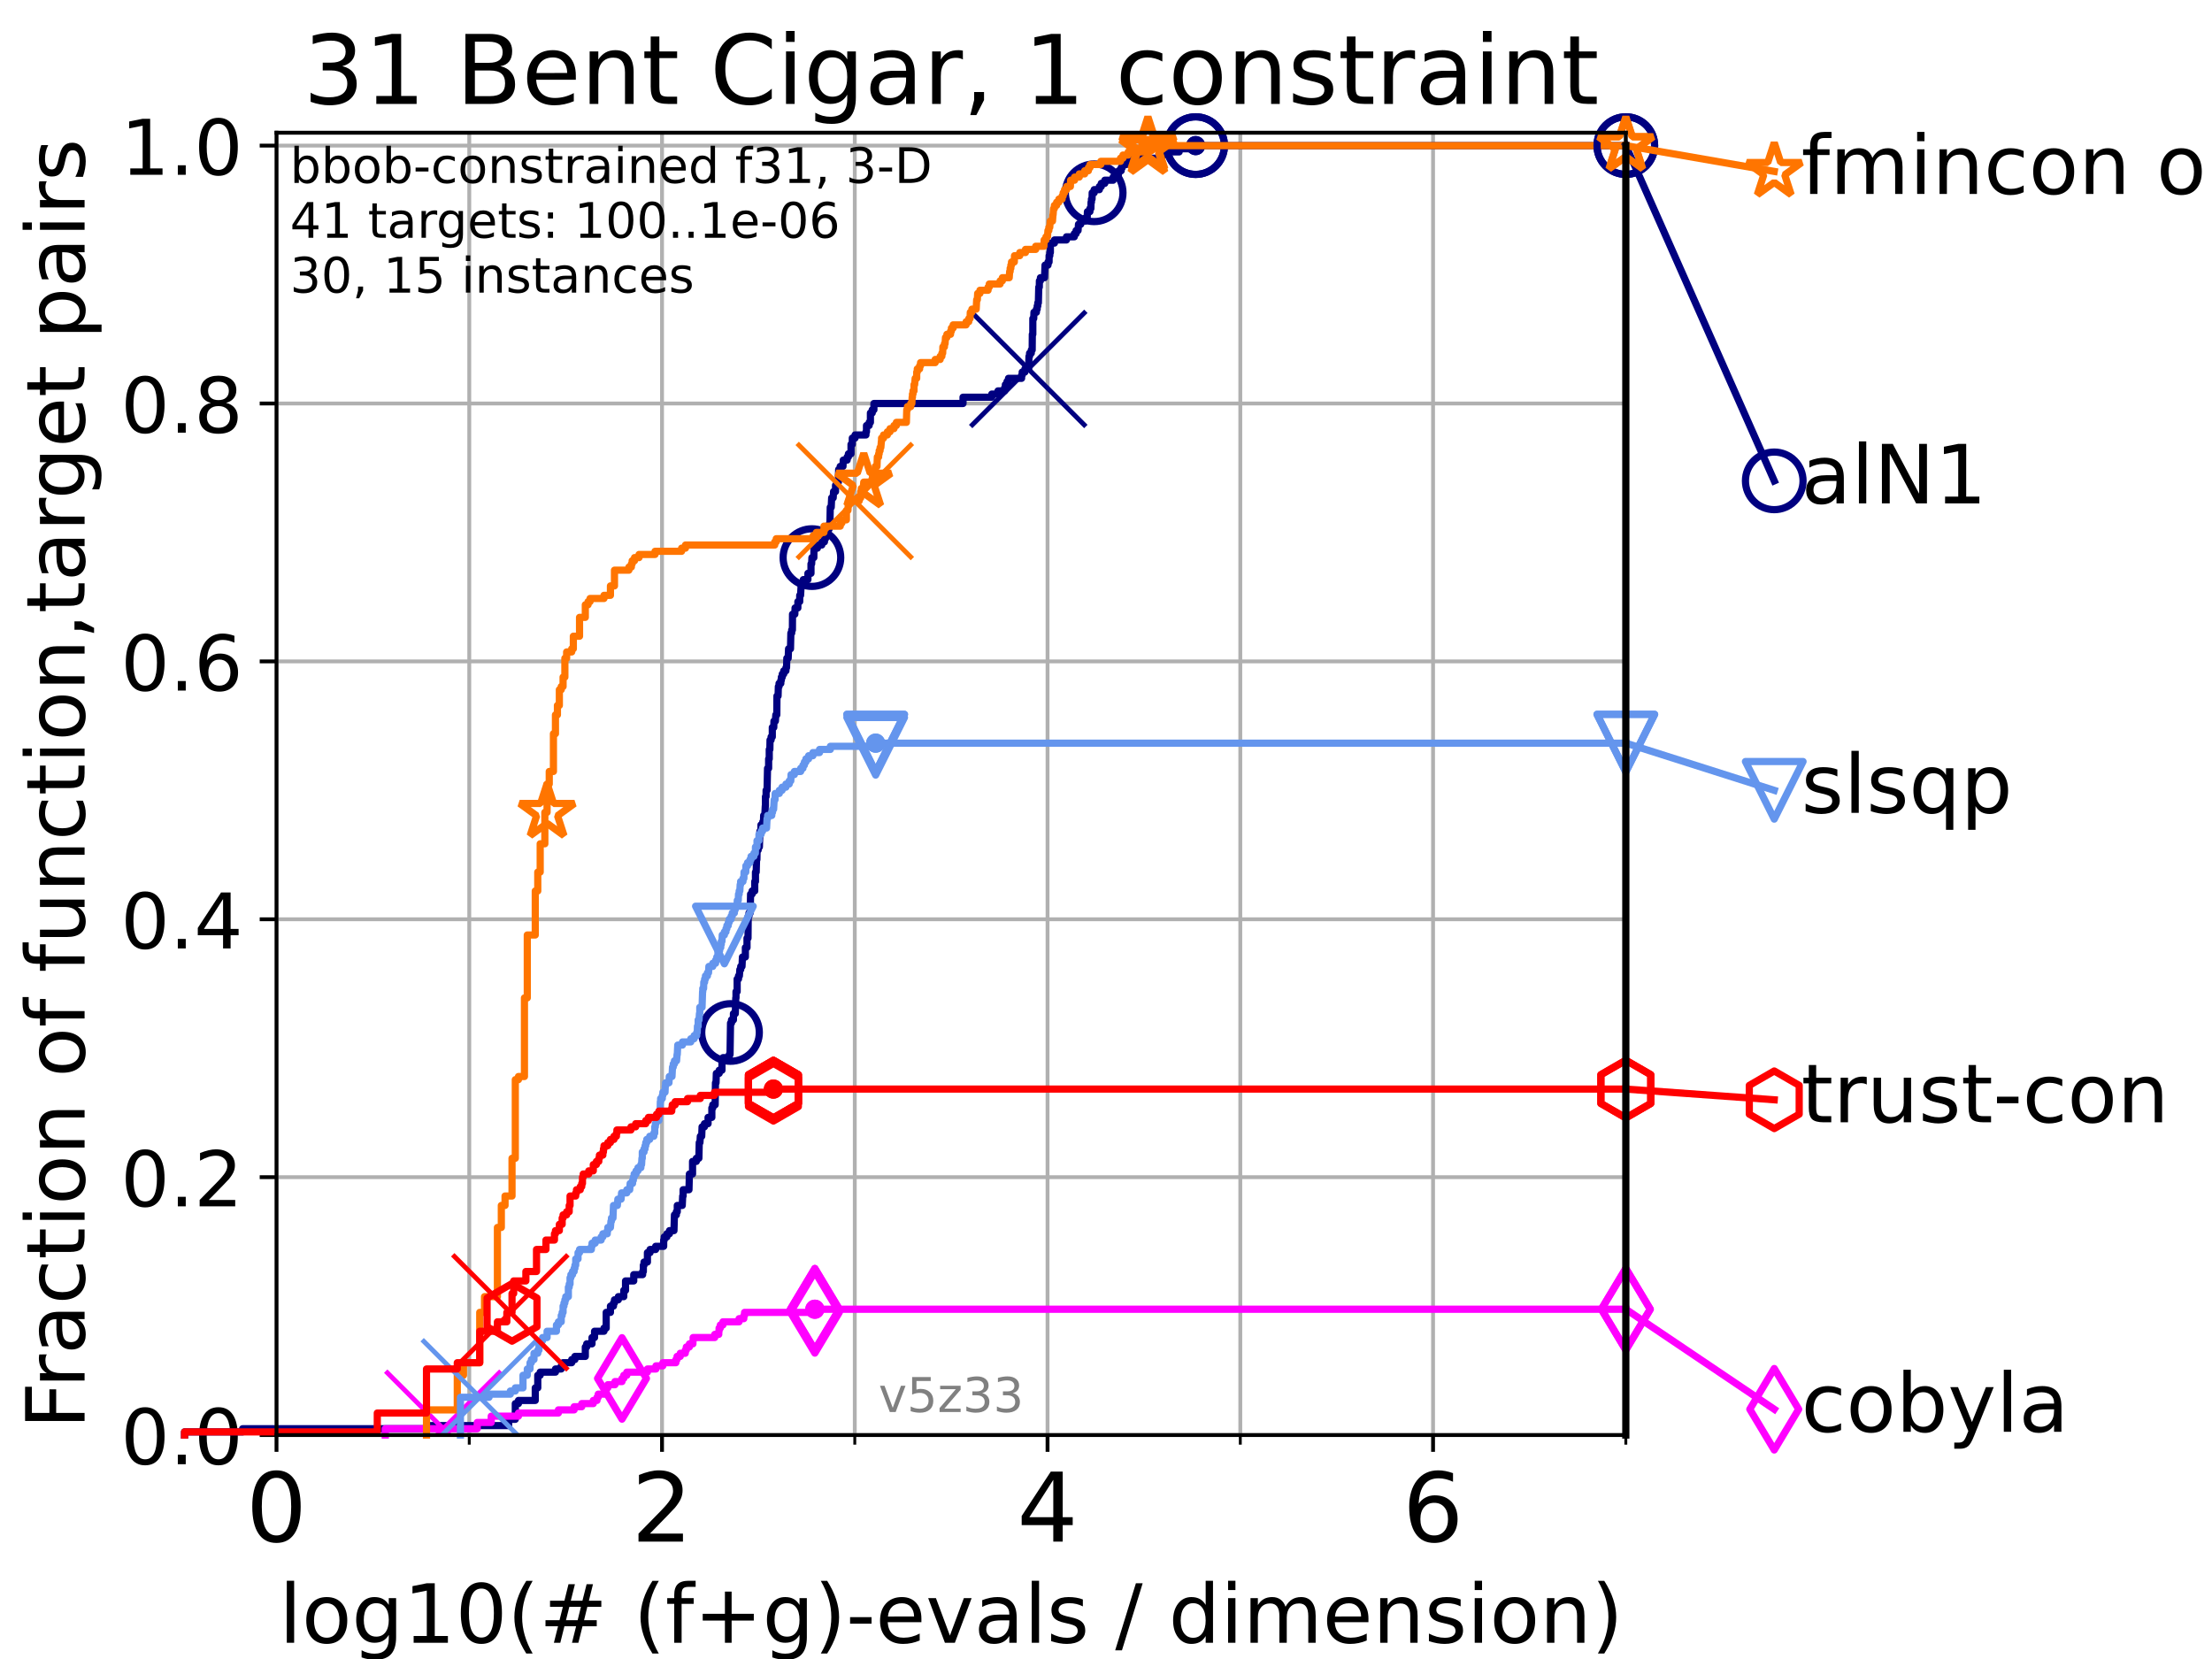<?xml version="1.0" encoding="utf-8" standalone="no"?>
<!DOCTYPE svg PUBLIC "-//W3C//DTD SVG 1.1//EN"
  "http://www.w3.org/Graphics/SVG/1.1/DTD/svg11.dtd">
<!-- Created with matplotlib (https://matplotlib.org/) -->
<svg height="345.6pt" version="1.1" viewBox="0 0 460.8 345.6" width="460.8pt" xmlns="http://www.w3.org/2000/svg" xmlns:xlink="http://www.w3.org/1999/xlink">
 <defs>
  <style type="text/css">*{stroke-linecap:butt;stroke-linejoin:round;}</style>
 </defs>
 <g id="figure_1">
  <g id="patch_1">
   <path d="M 0 345.6 
L 460.8 345.6 
L 460.8 0 
L 0 0 
z
" style="fill:#ffffff;"/>
  </g>
  <g id="axes_1">
   <g id="patch_2">
    <path d="M 57.6 298.944 
L 338.688 298.944 
L 338.688 27.648 
L 57.6 27.648 
z
" style="fill:#ffffff;"/>
   </g>
   <g id="matplotlib.axis_1">
    <g id="xtick_1">
     <g id="line2d_1">
      <path clip-path="url(#p9444f711e2)" d="M 57.6 298.944 
L 57.6 27.648 
" style="fill:none;stroke:#b0b0b0;stroke-linecap:square;stroke-width:0.8;"/>
     </g>
     <g id="line2d_2">
      <defs>
       <path d="M 0 0 
L 0 3.5 
" id="m445c213283" style="stroke:#000000;stroke-width:0.8;"/>
      </defs>
      <g>
       <use style="stroke:#000000;stroke-width:0.8;" x="57.6" xlink:href="#m445c213283" y="298.944"/>
      </g>
     </g>
     <g id="text_1">
      <!-- 0 -->
      <g transform="translate(51.237 321.141)scale(0.2 -0.2)">
       <defs>
        <path d="M 31.781 66.406 
Q 24.172 66.406 20.328 58.906 
Q 16.5 51.422 16.5 36.375 
Q 16.5 21.391 20.328 13.891 
Q 24.172 6.391 31.781 6.391 
Q 39.453 6.391 43.281 13.891 
Q 47.125 21.391 47.125 36.375 
Q 47.125 51.422 43.281 58.906 
Q 39.453 66.406 31.781 66.406 
z
M 31.781 74.219 
Q 44.047 74.219 50.516 64.516 
Q 56.984 54.828 56.984 36.375 
Q 56.984 17.969 50.516 8.266 
Q 44.047 -1.422 31.781 -1.422 
Q 19.531 -1.422 13.062 8.266 
Q 6.594 17.969 6.594 36.375 
Q 6.594 54.828 13.062 64.516 
Q 19.531 74.219 31.781 74.219 
z
" id="DejaVuSans-48"/>
       </defs>
       <use xlink:href="#DejaVuSans-48"/>
      </g>
     </g>
    </g>
    <g id="xtick_2">
     <g id="line2d_3">
      <path clip-path="url(#p9444f711e2)" d="M 137.911 298.944 
L 137.911 27.648 
" style="fill:none;stroke:#b0b0b0;stroke-linecap:square;stroke-width:0.8;"/>
     </g>
     <g id="line2d_4">
      <g>
       <use style="stroke:#000000;stroke-width:0.8;" x="137.911" xlink:href="#m445c213283" y="298.944"/>
      </g>
     </g>
     <g id="text_2">
      <!-- 2 -->
      <g transform="translate(131.548 321.141)scale(0.2 -0.2)">
       <defs>
        <path d="M 19.188 8.297 
L 53.609 8.297 
L 53.609 0 
L 7.328 0 
L 7.328 8.297 
Q 12.938 14.109 22.625 23.891 
Q 32.328 33.688 34.812 36.531 
Q 39.547 41.844 41.422 45.531 
Q 43.312 49.219 43.312 52.781 
Q 43.312 58.594 39.234 62.25 
Q 35.156 65.922 28.609 65.922 
Q 23.969 65.922 18.812 64.312 
Q 13.672 62.703 7.812 59.422 
L 7.812 69.391 
Q 13.766 71.781 18.938 73 
Q 24.125 74.219 28.422 74.219 
Q 39.75 74.219 46.484 68.547 
Q 53.219 62.891 53.219 53.422 
Q 53.219 48.922 51.531 44.891 
Q 49.859 40.875 45.406 35.406 
Q 44.188 33.984 37.641 27.219 
Q 31.109 20.453 19.188 8.297 
z
" id="DejaVuSans-50"/>
       </defs>
       <use xlink:href="#DejaVuSans-50"/>
      </g>
     </g>
    </g>
    <g id="xtick_3">
     <g id="line2d_5">
      <path clip-path="url(#p9444f711e2)" d="M 218.222 298.944 
L 218.222 27.648 
" style="fill:none;stroke:#b0b0b0;stroke-linecap:square;stroke-width:0.8;"/>
     </g>
     <g id="line2d_6">
      <g>
       <use style="stroke:#000000;stroke-width:0.8;" x="218.222" xlink:href="#m445c213283" y="298.944"/>
      </g>
     </g>
     <g id="text_3">
      <!-- 4 -->
      <g transform="translate(211.859 321.141)scale(0.2 -0.2)">
       <defs>
        <path d="M 37.797 64.312 
L 12.891 25.391 
L 37.797 25.391 
z
M 35.203 72.906 
L 47.609 72.906 
L 47.609 25.391 
L 58.016 25.391 
L 58.016 17.188 
L 47.609 17.188 
L 47.609 0 
L 37.797 0 
L 37.797 17.188 
L 4.891 17.188 
L 4.891 26.703 
z
" id="DejaVuSans-52"/>
       </defs>
       <use xlink:href="#DejaVuSans-52"/>
      </g>
     </g>
    </g>
    <g id="xtick_4">
     <g id="line2d_7">
      <path clip-path="url(#p9444f711e2)" d="M 298.533 298.944 
L 298.533 27.648 
" style="fill:none;stroke:#b0b0b0;stroke-linecap:square;stroke-width:0.8;"/>
     </g>
     <g id="line2d_8">
      <g>
       <use style="stroke:#000000;stroke-width:0.8;" x="298.533" xlink:href="#m445c213283" y="298.944"/>
      </g>
     </g>
     <g id="text_4">
      <!-- 6 -->
      <g transform="translate(292.17 321.141)scale(0.2 -0.2)">
       <defs>
        <path d="M 33.016 40.375 
Q 26.375 40.375 22.484 35.828 
Q 18.609 31.297 18.609 23.391 
Q 18.609 15.531 22.484 10.953 
Q 26.375 6.391 33.016 6.391 
Q 39.656 6.391 43.531 10.953 
Q 47.406 15.531 47.406 23.391 
Q 47.406 31.297 43.531 35.828 
Q 39.656 40.375 33.016 40.375 
z
M 52.594 71.297 
L 52.594 62.312 
Q 48.875 64.062 45.094 64.984 
Q 41.312 65.922 37.594 65.922 
Q 27.828 65.922 22.672 59.328 
Q 17.531 52.734 16.797 39.406 
Q 19.672 43.656 24.016 45.922 
Q 28.375 48.188 33.594 48.188 
Q 44.578 48.188 50.953 41.516 
Q 57.328 34.859 57.328 23.391 
Q 57.328 12.156 50.688 5.359 
Q 44.047 -1.422 33.016 -1.422 
Q 20.359 -1.422 13.672 8.266 
Q 6.984 17.969 6.984 36.375 
Q 6.984 53.656 15.188 63.938 
Q 23.391 74.219 37.203 74.219 
Q 40.922 74.219 44.703 73.484 
Q 48.484 72.75 52.594 71.297 
z
" id="DejaVuSans-54"/>
       </defs>
       <use xlink:href="#DejaVuSans-54"/>
      </g>
     </g>
    </g>
    <g id="xtick_5">
     <g id="line2d_9">
      <path clip-path="url(#p9444f711e2)" d="M 97.755 298.944 
L 97.755 27.648 
" style="fill:none;stroke:#b0b0b0;stroke-linecap:square;stroke-width:0.8;"/>
     </g>
     <g id="line2d_10">
      <defs>
       <path d="M 0 0 
L 0 2 
" id="m0a936893bf" style="stroke:#000000;stroke-width:0.6;"/>
      </defs>
      <g>
       <use style="stroke:#000000;stroke-width:0.6;" x="97.755" xlink:href="#m0a936893bf" y="298.944"/>
      </g>
     </g>
    </g>
    <g id="xtick_6">
     <g id="line2d_11">
      <path clip-path="url(#p9444f711e2)" d="M 178.066 298.944 
L 178.066 27.648 
" style="fill:none;stroke:#b0b0b0;stroke-linecap:square;stroke-width:0.8;"/>
     </g>
     <g id="line2d_12">
      <g>
       <use style="stroke:#000000;stroke-width:0.6;" x="178.066" xlink:href="#m0a936893bf" y="298.944"/>
      </g>
     </g>
    </g>
    <g id="xtick_7">
     <g id="line2d_13">
      <path clip-path="url(#p9444f711e2)" d="M 258.377 298.944 
L 258.377 27.648 
" style="fill:none;stroke:#b0b0b0;stroke-linecap:square;stroke-width:0.8;"/>
     </g>
     <g id="line2d_14">
      <g>
       <use style="stroke:#000000;stroke-width:0.6;" x="258.377" xlink:href="#m0a936893bf" y="298.944"/>
      </g>
     </g>
    </g>
    <g id="xtick_8">
     <g id="line2d_15">
      <path clip-path="url(#p9444f711e2)" d="M 338.688 298.944 
L 338.688 27.648 
" style="fill:none;stroke:#b0b0b0;stroke-linecap:square;stroke-width:0.8;"/>
     </g>
     <g id="line2d_16">
      <g>
       <use style="stroke:#000000;stroke-width:0.6;" x="338.688" xlink:href="#m0a936893bf" y="298.944"/>
      </g>
     </g>
    </g>
    <g id="text_5">
     <!-- log10(# (f+g)-evals / dimension) -->
     <g transform="translate(58.145 342.218)scale(0.17 -0.17)">
      <defs>
       <path d="M 9.422 75.984 
L 18.406 75.984 
L 18.406 0 
L 9.422 0 
z
" id="DejaVuSans-108"/>
       <path d="M 30.609 48.391 
Q 23.391 48.391 19.188 42.75 
Q 14.984 37.109 14.984 27.297 
Q 14.984 17.484 19.156 11.844 
Q 23.344 6.203 30.609 6.203 
Q 37.797 6.203 41.984 11.859 
Q 46.188 17.531 46.188 27.297 
Q 46.188 37.016 41.984 42.703 
Q 37.797 48.391 30.609 48.391 
z
M 30.609 56 
Q 42.328 56 49.016 48.375 
Q 55.719 40.766 55.719 27.297 
Q 55.719 13.875 49.016 6.219 
Q 42.328 -1.422 30.609 -1.422 
Q 18.844 -1.422 12.172 6.219 
Q 5.516 13.875 5.516 27.297 
Q 5.516 40.766 12.172 48.375 
Q 18.844 56 30.609 56 
z
" id="DejaVuSans-111"/>
       <path d="M 45.406 27.984 
Q 45.406 37.75 41.375 43.109 
Q 37.359 48.484 30.078 48.484 
Q 22.859 48.484 18.828 43.109 
Q 14.797 37.75 14.797 27.984 
Q 14.797 18.266 18.828 12.891 
Q 22.859 7.516 30.078 7.516 
Q 37.359 7.516 41.375 12.891 
Q 45.406 18.266 45.406 27.984 
z
M 54.391 6.781 
Q 54.391 -7.172 48.188 -13.984 
Q 42 -20.797 29.203 -20.797 
Q 24.469 -20.797 20.266 -20.094 
Q 16.062 -19.391 12.109 -17.922 
L 12.109 -9.188 
Q 16.062 -11.328 19.922 -12.344 
Q 23.781 -13.375 27.781 -13.375 
Q 36.625 -13.375 41.016 -8.766 
Q 45.406 -4.156 45.406 5.172 
L 45.406 9.625 
Q 42.625 4.781 38.281 2.391 
Q 33.938 0 27.875 0 
Q 17.828 0 11.672 7.656 
Q 5.516 15.328 5.516 27.984 
Q 5.516 40.672 11.672 48.328 
Q 17.828 56 27.875 56 
Q 33.938 56 38.281 53.609 
Q 42.625 51.219 45.406 46.391 
L 45.406 54.688 
L 54.391 54.688 
z
" id="DejaVuSans-103"/>
       <path d="M 12.406 8.297 
L 28.516 8.297 
L 28.516 63.922 
L 10.984 60.406 
L 10.984 69.391 
L 28.422 72.906 
L 38.281 72.906 
L 38.281 8.297 
L 54.391 8.297 
L 54.391 0 
L 12.406 0 
z
" id="DejaVuSans-49"/>
       <path d="M 31 75.875 
Q 24.469 64.656 21.281 53.656 
Q 18.109 42.672 18.109 31.391 
Q 18.109 20.125 21.312 9.062 
Q 24.516 -2 31 -13.188 
L 23.188 -13.188 
Q 15.875 -1.703 12.234 9.375 
Q 8.594 20.453 8.594 31.391 
Q 8.594 42.281 12.203 53.312 
Q 15.828 64.359 23.188 75.875 
z
" id="DejaVuSans-40"/>
       <path d="M 51.125 44 
L 36.922 44 
L 32.812 27.688 
L 47.125 27.688 
z
M 43.797 71.781 
L 38.719 51.516 
L 52.984 51.516 
L 58.109 71.781 
L 65.922 71.781 
L 60.891 51.516 
L 76.125 51.516 
L 76.125 44 
L 58.984 44 
L 54.984 27.688 
L 70.516 27.688 
L 70.516 20.219 
L 53.078 20.219 
L 48 0 
L 40.188 0 
L 45.219 20.219 
L 30.906 20.219 
L 25.875 0 
L 18.016 0 
L 23.094 20.219 
L 7.719 20.219 
L 7.719 27.688 
L 24.906 27.688 
L 29 44 
L 13.281 44 
L 13.281 51.516 
L 30.906 51.516 
L 35.891 71.781 
z
" id="DejaVuSans-35"/>
       <path id="DejaVuSans-32"/>
       <path d="M 37.109 75.984 
L 37.109 68.5 
L 28.516 68.5 
Q 23.688 68.5 21.797 66.547 
Q 19.922 64.594 19.922 59.516 
L 19.922 54.688 
L 34.719 54.688 
L 34.719 47.703 
L 19.922 47.703 
L 19.922 0 
L 10.891 0 
L 10.891 47.703 
L 2.297 47.703 
L 2.297 54.688 
L 10.891 54.688 
L 10.891 58.5 
Q 10.891 67.625 15.141 71.797 
Q 19.391 75.984 28.609 75.984 
z
" id="DejaVuSans-102"/>
       <path d="M 46 62.703 
L 46 35.5 
L 73.188 35.5 
L 73.188 27.203 
L 46 27.203 
L 46 0 
L 37.797 0 
L 37.797 27.203 
L 10.594 27.203 
L 10.594 35.5 
L 37.797 35.5 
L 37.797 62.703 
z
" id="DejaVuSans-43"/>
       <path d="M 8.016 75.875 
L 15.828 75.875 
Q 23.141 64.359 26.781 53.312 
Q 30.422 42.281 30.422 31.391 
Q 30.422 20.453 26.781 9.375 
Q 23.141 -1.703 15.828 -13.188 
L 8.016 -13.188 
Q 14.5 -2 17.703 9.062 
Q 20.906 20.125 20.906 31.391 
Q 20.906 42.672 17.703 53.656 
Q 14.5 64.656 8.016 75.875 
z
" id="DejaVuSans-41"/>
       <path d="M 4.891 31.391 
L 31.203 31.391 
L 31.203 23.391 
L 4.891 23.391 
z
" id="DejaVuSans-45"/>
       <path d="M 56.203 29.594 
L 56.203 25.203 
L 14.891 25.203 
Q 15.484 15.922 20.484 11.062 
Q 25.484 6.203 34.422 6.203 
Q 39.594 6.203 44.453 7.469 
Q 49.312 8.734 54.109 11.281 
L 54.109 2.781 
Q 49.266 0.734 44.188 -0.344 
Q 39.109 -1.422 33.891 -1.422 
Q 20.797 -1.422 13.156 6.188 
Q 5.516 13.812 5.516 26.812 
Q 5.516 40.234 12.766 48.109 
Q 20.016 56 32.328 56 
Q 43.359 56 49.781 48.891 
Q 56.203 41.797 56.203 29.594 
z
M 47.219 32.234 
Q 47.125 39.594 43.094 43.984 
Q 39.062 48.391 32.422 48.391 
Q 24.906 48.391 20.391 44.141 
Q 15.875 39.891 15.188 32.172 
z
" id="DejaVuSans-101"/>
       <path d="M 2.984 54.688 
L 12.5 54.688 
L 29.594 8.797 
L 46.688 54.688 
L 56.203 54.688 
L 35.688 0 
L 23.484 0 
z
" id="DejaVuSans-118"/>
       <path d="M 34.281 27.484 
Q 23.391 27.484 19.188 25 
Q 14.984 22.516 14.984 16.5 
Q 14.984 11.719 18.141 8.906 
Q 21.297 6.109 26.703 6.109 
Q 34.188 6.109 38.703 11.406 
Q 43.219 16.703 43.219 25.484 
L 43.219 27.484 
z
M 52.203 31.203 
L 52.203 0 
L 43.219 0 
L 43.219 8.297 
Q 40.141 3.328 35.547 0.953 
Q 30.953 -1.422 24.312 -1.422 
Q 15.922 -1.422 10.953 3.297 
Q 6 8.016 6 15.922 
Q 6 25.141 12.172 29.828 
Q 18.359 34.516 30.609 34.516 
L 43.219 34.516 
L 43.219 35.406 
Q 43.219 41.609 39.141 45 
Q 35.062 48.391 27.688 48.391 
Q 23 48.391 18.547 47.266 
Q 14.109 46.141 10.016 43.891 
L 10.016 52.203 
Q 14.938 54.109 19.578 55.047 
Q 24.219 56 28.609 56 
Q 40.484 56 46.344 49.844 
Q 52.203 43.703 52.203 31.203 
z
" id="DejaVuSans-97"/>
       <path d="M 44.281 53.078 
L 44.281 44.578 
Q 40.484 46.531 36.375 47.5 
Q 32.281 48.484 27.875 48.484 
Q 21.188 48.484 17.844 46.438 
Q 14.5 44.391 14.5 40.281 
Q 14.5 37.156 16.891 35.375 
Q 19.281 33.594 26.516 31.984 
L 29.594 31.297 
Q 39.156 29.25 43.188 25.516 
Q 47.219 21.781 47.219 15.094 
Q 47.219 7.469 41.188 3.016 
Q 35.156 -1.422 24.609 -1.422 
Q 20.219 -1.422 15.453 -0.562 
Q 10.688 0.297 5.422 2 
L 5.422 11.281 
Q 10.406 8.688 15.234 7.391 
Q 20.062 6.109 24.812 6.109 
Q 31.156 6.109 34.562 8.281 
Q 37.984 10.453 37.984 14.406 
Q 37.984 18.062 35.516 20.016 
Q 33.062 21.969 24.703 23.781 
L 21.578 24.516 
Q 13.234 26.266 9.516 29.906 
Q 5.812 33.547 5.812 39.891 
Q 5.812 47.609 11.281 51.797 
Q 16.75 56 26.812 56 
Q 31.781 56 36.172 55.266 
Q 40.578 54.547 44.281 53.078 
z
" id="DejaVuSans-115"/>
       <path d="M 25.391 72.906 
L 33.688 72.906 
L 8.297 -9.281 
L 0 -9.281 
z
" id="DejaVuSans-47"/>
       <path d="M 45.406 46.391 
L 45.406 75.984 
L 54.391 75.984 
L 54.391 0 
L 45.406 0 
L 45.406 8.203 
Q 42.578 3.328 38.25 0.953 
Q 33.938 -1.422 27.875 -1.422 
Q 17.969 -1.422 11.734 6.484 
Q 5.516 14.406 5.516 27.297 
Q 5.516 40.188 11.734 48.094 
Q 17.969 56 27.875 56 
Q 33.938 56 38.25 53.625 
Q 42.578 51.266 45.406 46.391 
z
M 14.797 27.297 
Q 14.797 17.391 18.875 11.75 
Q 22.953 6.109 30.078 6.109 
Q 37.203 6.109 41.297 11.75 
Q 45.406 17.391 45.406 27.297 
Q 45.406 37.203 41.297 42.844 
Q 37.203 48.484 30.078 48.484 
Q 22.953 48.484 18.875 42.844 
Q 14.797 37.203 14.797 27.297 
z
" id="DejaVuSans-100"/>
       <path d="M 9.422 54.688 
L 18.406 54.688 
L 18.406 0 
L 9.422 0 
z
M 9.422 75.984 
L 18.406 75.984 
L 18.406 64.594 
L 9.422 64.594 
z
" id="DejaVuSans-105"/>
       <path d="M 52 44.188 
Q 55.375 50.25 60.062 53.125 
Q 64.75 56 71.094 56 
Q 79.641 56 84.281 50.016 
Q 88.922 44.047 88.922 33.016 
L 88.922 0 
L 79.891 0 
L 79.891 32.719 
Q 79.891 40.578 77.094 44.375 
Q 74.312 48.188 68.609 48.188 
Q 61.625 48.188 57.562 43.547 
Q 53.516 38.922 53.516 30.906 
L 53.516 0 
L 44.484 0 
L 44.484 32.719 
Q 44.484 40.625 41.703 44.406 
Q 38.922 48.188 33.109 48.188 
Q 26.219 48.188 22.156 43.531 
Q 18.109 38.875 18.109 30.906 
L 18.109 0 
L 9.078 0 
L 9.078 54.688 
L 18.109 54.688 
L 18.109 46.188 
Q 21.188 51.219 25.484 53.609 
Q 29.781 56 35.688 56 
Q 41.656 56 45.828 52.969 
Q 50 49.953 52 44.188 
z
" id="DejaVuSans-109"/>
       <path d="M 54.891 33.016 
L 54.891 0 
L 45.906 0 
L 45.906 32.719 
Q 45.906 40.484 42.875 44.328 
Q 39.844 48.188 33.797 48.188 
Q 26.516 48.188 22.312 43.547 
Q 18.109 38.922 18.109 30.906 
L 18.109 0 
L 9.078 0 
L 9.078 54.688 
L 18.109 54.688 
L 18.109 46.188 
Q 21.344 51.125 25.703 53.562 
Q 30.078 56 35.797 56 
Q 45.219 56 50.047 50.172 
Q 54.891 44.344 54.891 33.016 
z
" id="DejaVuSans-110"/>
      </defs>
      <use xlink:href="#DejaVuSans-108"/>
      <use x="27.783" xlink:href="#DejaVuSans-111"/>
      <use x="88.965" xlink:href="#DejaVuSans-103"/>
      <use x="152.441" xlink:href="#DejaVuSans-49"/>
      <use x="216.064" xlink:href="#DejaVuSans-48"/>
      <use x="279.688" xlink:href="#DejaVuSans-40"/>
      <use x="318.701" xlink:href="#DejaVuSans-35"/>
      <use x="402.49" xlink:href="#DejaVuSans-32"/>
      <use x="434.277" xlink:href="#DejaVuSans-40"/>
      <use x="473.291" xlink:href="#DejaVuSans-102"/>
      <use x="508.496" xlink:href="#DejaVuSans-43"/>
      <use x="592.285" xlink:href="#DejaVuSans-103"/>
      <use x="655.762" xlink:href="#DejaVuSans-41"/>
      <use x="694.775" xlink:href="#DejaVuSans-45"/>
      <use x="730.859" xlink:href="#DejaVuSans-101"/>
      <use x="792.383" xlink:href="#DejaVuSans-118"/>
      <use x="851.562" xlink:href="#DejaVuSans-97"/>
      <use x="912.842" xlink:href="#DejaVuSans-108"/>
      <use x="940.625" xlink:href="#DejaVuSans-115"/>
      <use x="992.725" xlink:href="#DejaVuSans-32"/>
      <use x="1024.512" xlink:href="#DejaVuSans-47"/>
      <use x="1058.203" xlink:href="#DejaVuSans-32"/>
      <use x="1089.99" xlink:href="#DejaVuSans-100"/>
      <use x="1153.467" xlink:href="#DejaVuSans-105"/>
      <use x="1181.25" xlink:href="#DejaVuSans-109"/>
      <use x="1278.662" xlink:href="#DejaVuSans-101"/>
      <use x="1340.186" xlink:href="#DejaVuSans-110"/>
      <use x="1403.564" xlink:href="#DejaVuSans-115"/>
      <use x="1455.664" xlink:href="#DejaVuSans-105"/>
      <use x="1483.447" xlink:href="#DejaVuSans-111"/>
      <use x="1544.629" xlink:href="#DejaVuSans-110"/>
      <use x="1608.008" xlink:href="#DejaVuSans-41"/>
     </g>
    </g>
   </g>
   <g id="matplotlib.axis_2">
    <g id="ytick_1">
     <g id="line2d_17">
      <path clip-path="url(#p9444f711e2)" d="M 57.6 298.944 
L 338.688 298.944 
" style="fill:none;stroke:#b0b0b0;stroke-linecap:square;stroke-width:0.8;"/>
     </g>
     <g id="line2d_18">
      <defs>
       <path d="M 0 0 
L -3.5 0 
" id="madbfe61982" style="stroke:#000000;stroke-width:0.8;"/>
      </defs>
      <g>
       <use style="stroke:#000000;stroke-width:0.8;" x="57.6" xlink:href="#madbfe61982" y="298.944"/>
      </g>
     </g>
     <g id="text_6">
      <!-- 0.0 -->
      <g transform="translate(25.155 305.023)scale(0.16 -0.16)">
       <defs>
        <path d="M 10.688 12.406 
L 21 12.406 
L 21 0 
L 10.688 0 
z
" id="DejaVuSans-46"/>
       </defs>
       <use xlink:href="#DejaVuSans-48"/>
       <use x="63.623" xlink:href="#DejaVuSans-46"/>
       <use x="95.41" xlink:href="#DejaVuSans-48"/>
      </g>
     </g>
    </g>
    <g id="ytick_2">
     <g id="line2d_19">
      <path clip-path="url(#p9444f711e2)" d="M 57.6 245.222 
L 338.688 245.222 
" style="fill:none;stroke:#b0b0b0;stroke-linecap:square;stroke-width:0.8;"/>
     </g>
     <g id="line2d_20">
      <g>
       <use style="stroke:#000000;stroke-width:0.8;" x="57.6" xlink:href="#madbfe61982" y="245.222"/>
      </g>
     </g>
     <g id="text_7">
      <!-- 0.2 -->
      <g transform="translate(25.155 251.301)scale(0.16 -0.16)">
       <use xlink:href="#DejaVuSans-48"/>
       <use x="63.623" xlink:href="#DejaVuSans-46"/>
       <use x="95.41" xlink:href="#DejaVuSans-50"/>
      </g>
     </g>
    </g>
    <g id="ytick_3">
     <g id="line2d_21">
      <path clip-path="url(#p9444f711e2)" d="M 57.6 191.5 
L 338.688 191.5 
" style="fill:none;stroke:#b0b0b0;stroke-linecap:square;stroke-width:0.8;"/>
     </g>
     <g id="line2d_22">
      <g>
       <use style="stroke:#000000;stroke-width:0.8;" x="57.6" xlink:href="#madbfe61982" y="191.5"/>
      </g>
     </g>
     <g id="text_8">
      <!-- 0.4 -->
      <g transform="translate(25.155 197.579)scale(0.16 -0.16)">
       <use xlink:href="#DejaVuSans-48"/>
       <use x="63.623" xlink:href="#DejaVuSans-46"/>
       <use x="95.41" xlink:href="#DejaVuSans-52"/>
      </g>
     </g>
    </g>
    <g id="ytick_4">
     <g id="line2d_23">
      <path clip-path="url(#p9444f711e2)" d="M 57.6 137.778 
L 338.688 137.778 
" style="fill:none;stroke:#b0b0b0;stroke-linecap:square;stroke-width:0.8;"/>
     </g>
     <g id="line2d_24">
      <g>
       <use style="stroke:#000000;stroke-width:0.8;" x="57.6" xlink:href="#madbfe61982" y="137.778"/>
      </g>
     </g>
     <g id="text_9">
      <!-- 0.6 -->
      <g transform="translate(25.155 143.857)scale(0.16 -0.16)">
       <use xlink:href="#DejaVuSans-48"/>
       <use x="63.623" xlink:href="#DejaVuSans-46"/>
       <use x="95.41" xlink:href="#DejaVuSans-54"/>
      </g>
     </g>
    </g>
    <g id="ytick_5">
     <g id="line2d_25">
      <path clip-path="url(#p9444f711e2)" d="M 57.6 84.056 
L 338.688 84.056 
" style="fill:none;stroke:#b0b0b0;stroke-linecap:square;stroke-width:0.8;"/>
     </g>
     <g id="line2d_26">
      <g>
       <use style="stroke:#000000;stroke-width:0.8;" x="57.6" xlink:href="#madbfe61982" y="84.056"/>
      </g>
     </g>
     <g id="text_10">
      <!-- 0.8 -->
      <g transform="translate(25.155 90.135)scale(0.16 -0.16)">
       <defs>
        <path d="M 31.781 34.625 
Q 24.75 34.625 20.719 30.859 
Q 16.703 27.094 16.703 20.516 
Q 16.703 13.922 20.719 10.156 
Q 24.75 6.391 31.781 6.391 
Q 38.812 6.391 42.859 10.172 
Q 46.922 13.969 46.922 20.516 
Q 46.922 27.094 42.891 30.859 
Q 38.875 34.625 31.781 34.625 
z
M 21.922 38.812 
Q 15.578 40.375 12.031 44.719 
Q 8.5 49.078 8.5 55.328 
Q 8.5 64.062 14.719 69.141 
Q 20.953 74.219 31.781 74.219 
Q 42.672 74.219 48.875 69.141 
Q 55.078 64.062 55.078 55.328 
Q 55.078 49.078 51.531 44.719 
Q 48 40.375 41.703 38.812 
Q 48.828 37.156 52.797 32.312 
Q 56.781 27.484 56.781 20.516 
Q 56.781 9.906 50.312 4.234 
Q 43.844 -1.422 31.781 -1.422 
Q 19.734 -1.422 13.25 4.234 
Q 6.781 9.906 6.781 20.516 
Q 6.781 27.484 10.781 32.312 
Q 14.797 37.156 21.922 38.812 
z
M 18.312 54.391 
Q 18.312 48.734 21.844 45.562 
Q 25.391 42.391 31.781 42.391 
Q 38.141 42.391 41.719 45.562 
Q 45.312 48.734 45.312 54.391 
Q 45.312 60.062 41.719 63.234 
Q 38.141 66.406 31.781 66.406 
Q 25.391 66.406 21.844 63.234 
Q 18.312 60.062 18.312 54.391 
z
" id="DejaVuSans-56"/>
       </defs>
       <use xlink:href="#DejaVuSans-48"/>
       <use x="63.623" xlink:href="#DejaVuSans-46"/>
       <use x="95.41" xlink:href="#DejaVuSans-56"/>
      </g>
     </g>
    </g>
    <g id="ytick_6">
     <g id="line2d_27">
      <path clip-path="url(#p9444f711e2)" d="M 57.6 30.334 
L 338.688 30.334 
" style="fill:none;stroke:#b0b0b0;stroke-linecap:square;stroke-width:0.8;"/>
     </g>
     <g id="line2d_28">
      <g>
       <use style="stroke:#000000;stroke-width:0.8;" x="57.6" xlink:href="#madbfe61982" y="30.334"/>
      </g>
     </g>
     <g id="text_11">
      <!-- 1.0 -->
      <g transform="translate(25.155 36.413)scale(0.16 -0.16)">
       <use xlink:href="#DejaVuSans-49"/>
       <use x="63.623" xlink:href="#DejaVuSans-46"/>
       <use x="95.41" xlink:href="#DejaVuSans-48"/>
      </g>
     </g>
    </g>
    <g id="text_12">
     <!-- Fraction of function,target pairs -->
     <g transform="translate(17.62 297.681)rotate(-90)scale(0.17 -0.17)">
      <defs>
       <path d="M 9.812 72.906 
L 51.703 72.906 
L 51.703 64.594 
L 19.672 64.594 
L 19.672 43.109 
L 48.578 43.109 
L 48.578 34.812 
L 19.672 34.812 
L 19.672 0 
L 9.812 0 
z
" id="DejaVuSans-70"/>
       <path d="M 41.109 46.297 
Q 39.594 47.172 37.812 47.578 
Q 36.031 48 33.891 48 
Q 26.266 48 22.188 43.047 
Q 18.109 38.094 18.109 28.812 
L 18.109 0 
L 9.078 0 
L 9.078 54.688 
L 18.109 54.688 
L 18.109 46.188 
Q 20.953 51.172 25.484 53.578 
Q 30.031 56 36.531 56 
Q 37.453 56 38.578 55.875 
Q 39.703 55.766 41.062 55.516 
z
" id="DejaVuSans-114"/>
       <path d="M 48.781 52.594 
L 48.781 44.188 
Q 44.969 46.297 41.141 47.344 
Q 37.312 48.391 33.406 48.391 
Q 24.656 48.391 19.812 42.844 
Q 14.984 37.312 14.984 27.297 
Q 14.984 17.281 19.812 11.734 
Q 24.656 6.203 33.406 6.203 
Q 37.312 6.203 41.141 7.25 
Q 44.969 8.297 48.781 10.406 
L 48.781 2.094 
Q 45.016 0.344 40.984 -0.531 
Q 36.969 -1.422 32.422 -1.422 
Q 20.062 -1.422 12.781 6.344 
Q 5.516 14.109 5.516 27.297 
Q 5.516 40.672 12.859 48.328 
Q 20.219 56 33.016 56 
Q 37.156 56 41.109 55.141 
Q 45.062 54.297 48.781 52.594 
z
" id="DejaVuSans-99"/>
       <path d="M 18.312 70.219 
L 18.312 54.688 
L 36.812 54.688 
L 36.812 47.703 
L 18.312 47.703 
L 18.312 18.016 
Q 18.312 11.328 20.141 9.422 
Q 21.969 7.516 27.594 7.516 
L 36.812 7.516 
L 36.812 0 
L 27.594 0 
Q 17.188 0 13.234 3.875 
Q 9.281 7.766 9.281 18.016 
L 9.281 47.703 
L 2.688 47.703 
L 2.688 54.688 
L 9.281 54.688 
L 9.281 70.219 
z
" id="DejaVuSans-116"/>
       <path d="M 8.5 21.578 
L 8.5 54.688 
L 17.484 54.688 
L 17.484 21.922 
Q 17.484 14.156 20.5 10.266 
Q 23.531 6.391 29.594 6.391 
Q 36.859 6.391 41.078 11.031 
Q 45.312 15.672 45.312 23.688 
L 45.312 54.688 
L 54.297 54.688 
L 54.297 0 
L 45.312 0 
L 45.312 8.406 
Q 42.047 3.422 37.719 1 
Q 33.406 -1.422 27.688 -1.422 
Q 18.266 -1.422 13.375 4.438 
Q 8.5 10.297 8.5 21.578 
z
M 31.109 56 
z
" id="DejaVuSans-117"/>
       <path d="M 11.719 12.406 
L 22.016 12.406 
L 22.016 4 
L 14.016 -11.625 
L 7.719 -11.625 
L 11.719 4 
z
" id="DejaVuSans-44"/>
       <path d="M 18.109 8.203 
L 18.109 -20.797 
L 9.078 -20.797 
L 9.078 54.688 
L 18.109 54.688 
L 18.109 46.391 
Q 20.953 51.266 25.266 53.625 
Q 29.594 56 35.594 56 
Q 45.562 56 51.781 48.094 
Q 58.016 40.188 58.016 27.297 
Q 58.016 14.406 51.781 6.484 
Q 45.562 -1.422 35.594 -1.422 
Q 29.594 -1.422 25.266 0.953 
Q 20.953 3.328 18.109 8.203 
z
M 48.688 27.297 
Q 48.688 37.203 44.609 42.844 
Q 40.531 48.484 33.406 48.484 
Q 26.266 48.484 22.188 42.844 
Q 18.109 37.203 18.109 27.297 
Q 18.109 17.391 22.188 11.75 
Q 26.266 6.109 33.406 6.109 
Q 40.531 6.109 44.609 11.75 
Q 48.688 17.391 48.688 27.297 
z
" id="DejaVuSans-112"/>
      </defs>
      <use xlink:href="#DejaVuSans-70"/>
      <use x="50.27" xlink:href="#DejaVuSans-114"/>
      <use x="91.383" xlink:href="#DejaVuSans-97"/>
      <use x="152.662" xlink:href="#DejaVuSans-99"/>
      <use x="207.643" xlink:href="#DejaVuSans-116"/>
      <use x="246.852" xlink:href="#DejaVuSans-105"/>
      <use x="274.635" xlink:href="#DejaVuSans-111"/>
      <use x="335.816" xlink:href="#DejaVuSans-110"/>
      <use x="399.195" xlink:href="#DejaVuSans-32"/>
      <use x="430.982" xlink:href="#DejaVuSans-111"/>
      <use x="492.164" xlink:href="#DejaVuSans-102"/>
      <use x="527.369" xlink:href="#DejaVuSans-32"/>
      <use x="559.156" xlink:href="#DejaVuSans-102"/>
      <use x="594.361" xlink:href="#DejaVuSans-117"/>
      <use x="657.74" xlink:href="#DejaVuSans-110"/>
      <use x="721.119" xlink:href="#DejaVuSans-99"/>
      <use x="776.1" xlink:href="#DejaVuSans-116"/>
      <use x="815.309" xlink:href="#DejaVuSans-105"/>
      <use x="843.092" xlink:href="#DejaVuSans-111"/>
      <use x="904.273" xlink:href="#DejaVuSans-110"/>
      <use x="967.652" xlink:href="#DejaVuSans-44"/>
      <use x="999.439" xlink:href="#DejaVuSans-116"/>
      <use x="1038.648" xlink:href="#DejaVuSans-97"/>
      <use x="1099.928" xlink:href="#DejaVuSans-114"/>
      <use x="1139.291" xlink:href="#DejaVuSans-103"/>
      <use x="1202.768" xlink:href="#DejaVuSans-101"/>
      <use x="1264.291" xlink:href="#DejaVuSans-116"/>
      <use x="1303.5" xlink:href="#DejaVuSans-32"/>
      <use x="1335.287" xlink:href="#DejaVuSans-112"/>
      <use x="1398.764" xlink:href="#DejaVuSans-97"/>
      <use x="1460.043" xlink:href="#DejaVuSans-105"/>
      <use x="1487.826" xlink:href="#DejaVuSans-114"/>
      <use x="1528.939" xlink:href="#DejaVuSans-115"/>
     </g>
    </g>
   </g>
   <g id="line2d_29">
    <defs>
     <path d="M 0 1.5 
C 0.398 1.5 0.779 1.342 1.061 1.061 
C 1.342 0.779 1.5 0.398 1.5 0 
C 1.5 -0.398 1.342 -0.779 1.061 -1.061 
C 0.779 -1.342 0.398 -1.5 0 -1.5 
C -0.398 -1.5 -0.779 -1.342 -1.061 -1.061 
C -1.342 -0.779 -1.5 -0.398 -1.5 0 
C -1.5 0.398 -1.342 0.779 -1.061 1.061 
C -0.779 1.342 -0.398 1.5 0 1.5 
z
" id="mea55298bb8" style="stroke:#000080;"/>
    </defs>
    <g>
     <use style="fill:#000080;stroke:#000080;" x="249.073" xlink:href="#mea55298bb8" y="30.334"/>
     <use style="fill:#000080;stroke:#000080;" x="249.073" xlink:href="#mea55298bb8" y="30.334"/>
    </g>
   </g>
   <g id="line2d_30">
    <path d="M 38.441 298.944 
L 38.441 298.289 
L 50.529 298.289 
L 50.529 297.634 
L 88.847 297.634 
L 88.847 296.979 
L 105.952 296.979 
L 105.952 295.668 
L 107.348 295.668 
L 107.348 292.393 
L 108.006 292.393 
L 108.006 291.737 
L 111.506 291.737 
L 111.506 289.117 
L 112.026 289.117 
L 112.026 286.496 
L 112.532 286.496 
L 112.532 285.841 
L 115.711 285.841 
L 115.711 285.186 
L 116.914 285.186 
L 116.914 284.531 
L 117.298 284.531 
L 117.298 283.876 
L 119.097 283.876 
L 119.097 283.22 
L 119.768 283.22 
L 119.768 282.565 
L 121.931 282.565 
L 121.931 280.6 
L 122.22 280.6 
L 122.22 279.945 
L 123.327 279.945 
L 123.327 278.634 
L 123.856 278.634 
L 123.856 277.324 
L 125.823 277.324 
L 125.823 276.669 
L 126.282 276.669 
L 126.282 273.393 
L 127.165 273.393 
L 127.165 272.083 
L 127.799 272.083 
L 127.799 271.428 
L 128.006 271.428 
L 128.006 270.773 
L 128.808 270.773 
L 128.808 270.118 
L 129.945 270.118 
L 129.945 268.807 
L 130.309 268.807 
L 130.309 266.842 
L 132.02 266.842 
L 132.02 265.532 
L 133.873 265.532 
L 133.873 264.876 
L 134.019 264.876 
L 134.019 263.566 
L 134.164 263.566 
L 134.164 262.911 
L 134.87 262.911 
L 134.87 260.946 
L 135.415 260.946 
L 135.415 260.29 
L 136.583 260.29 
L 136.583 259.635 
L 138.256 259.635 
L 138.256 258.325 
L 138.37 258.325 
L 138.37 257.67 
L 138.927 257.67 
L 138.927 257.015 
L 139.467 257.015 
L 139.467 256.36 
L 140.399 256.36 
L 140.499 253.084 
L 140.896 253.084 
L 140.896 252.429 
L 141.09 252.429 
L 141.09 251.118 
L 142.125 251.118 
L 142.216 249.153 
L 142.307 249.153 
L 142.307 247.843 
L 143.528 247.843 
L 143.612 244.567 
L 144.27 244.567 
L 144.27 241.946 
L 145.059 241.946 
L 145.059 241.291 
L 145.591 241.291 
L 145.666 238.015 
L 145.814 238.015 
L 145.888 236.705 
L 146.18 236.705 
L 146.252 234.74 
L 146.749 234.74 
L 146.749 234.085 
L 147.503 234.085 
L 147.503 232.774 
L 148.29 232.774 
L 148.29 230.809 
L 148.481 230.809 
L 148.481 230.154 
L 148.982 230.154 
L 149.043 225.568 
L 149.165 225.568 
L 149.226 223.602 
L 149.824 223.602 
L 149.824 222.947 
L 150.401 222.947 
L 150.401 220.982 
L 150.627 220.982 
L 150.627 220.326 
L 151.923 220.326 
L 151.923 219.671 
L 152.079 219.671 
L 152.182 213.12 
L 152.386 213.12 
L 152.386 212.465 
L 152.786 212.465 
L 152.786 211.154 
L 153.178 211.154 
L 153.275 207.879 
L 153.323 207.879 
L 153.323 206.568 
L 153.562 206.568 
L 153.562 203.948 
L 153.844 203.948 
L 153.844 203.293 
L 154.029 203.293 
L 154.121 201.982 
L 154.304 201.982 
L 154.304 201.327 
L 154.574 201.327 
L 154.663 199.362 
L 155.275 199.362 
L 155.275 197.396 
L 155.616 197.396 
L 155.616 195.431 
L 155.825 195.431 
L 155.867 190.845 
L 156.032 190.845 
L 156.032 190.19 
L 156.277 190.19 
L 156.358 186.259 
L 156.678 186.259 
L 156.678 185.604 
L 157.224 185.604 
L 157.224 183.638 
L 157.377 183.638 
L 157.377 181.673 
L 157.529 181.673 
L 157.604 179.052 
L 157.679 179.052 
L 157.717 177.087 
L 157.939 177.087 
L 157.939 176.432 
L 158.195 176.432 
L 158.304 173.156 
L 158.519 173.156 
L 158.519 171.846 
L 158.907 171.846 
L 158.907 171.191 
L 159.046 171.191 
L 159.081 169.88 
L 159.321 169.88 
L 159.423 167.915 
L 159.457 167.915 
L 159.457 165.949 
L 159.591 165.949 
L 159.591 164.639 
L 159.791 164.639 
L 159.891 160.053 
L 160.12 160.053 
L 160.12 158.088 
L 160.249 158.088 
L 160.249 156.122 
L 160.378 156.122 
L 160.41 154.157 
L 160.633 154.157 
L 160.633 153.502 
L 160.884 153.502 
L 160.884 151.536 
L 161.192 151.536 
L 161.223 150.226 
L 161.526 150.226 
L 161.615 148.916 
L 161.823 148.916 
L 161.853 144.985 
L 162.087 144.985 
L 162.145 143.019 
L 162.289 143.019 
L 162.289 142.364 
L 162.659 142.364 
L 162.659 141.709 
L 162.771 141.709 
L 162.771 141.054 
L 162.965 141.054 
L 162.965 140.399 
L 163.267 140.399 
L 163.267 139.743 
L 163.723 139.743 
L 163.723 139.088 
L 163.854 139.088 
L 163.907 137.123 
L 164.192 137.123 
L 164.27 135.157 
L 164.675 135.157 
L 164.75 131.882 
L 164.924 131.882 
L 164.924 131.227 
L 165.072 131.227 
L 165.096 127.951 
L 165.578 127.951 
L 165.626 126.641 
L 166.209 126.641 
L 166.209 125.33 
L 166.595 125.33 
L 166.595 124.02 
L 166.774 124.02 
L 166.884 122.055 
L 166.951 122.055 
L 166.951 121.399 
L 167.342 121.399 
L 167.342 120.744 
L 168.304 120.744 
L 168.304 119.434 
L 168.943 119.434 
L 168.943 117.469 
L 169.08 117.469 
L 169.138 116.158 
L 169.541 116.158 
L 169.56 114.193 
L 170.283 114.193 
L 170.283 113.538 
L 171.186 113.538 
L 171.186 112.883 
L 171.746 112.883 
L 171.746 112.227 
L 171.962 112.227 
L 171.962 110.262 
L 172.705 110.262 
L 172.815 108.952 
L 172.894 108.952 
L 172.956 105.676 
L 173.157 105.676 
L 173.25 103.71 
L 173.569 103.71 
L 173.644 102.4 
L 174.058 102.4 
L 174.058 101.09 
L 174.305 101.09 
L 174.305 100.435 
L 174.648 100.435 
L 174.704 97.814 
L 175.026 97.814 
L 175.026 97.159 
L 175.611 97.159 
L 175.664 95.849 
L 176.473 95.849 
L 176.473 95.194 
L 176.738 95.194 
L 176.738 94.538 
L 177.282 94.538 
L 177.282 92.573 
L 177.547 92.573 
L 177.547 91.263 
L 178.124 91.263 
L 178.124 90.608 
L 180.392 90.608 
L 180.392 89.952 
L 180.504 89.952 
L 180.504 88.642 
L 181.061 88.642 
L 181.061 87.987 
L 181.323 87.987 
L 181.323 86.022 
L 181.705 86.022 
L 181.705 85.366 
L 182.051 85.366 
L 182.051 84.056 
L 200.615 84.056 
L 200.615 82.746 
L 206.605 82.746 
L 206.605 82.091 
L 207.896 82.091 
L 207.896 81.435 
L 209.282 81.435 
L 209.282 80.78 
L 209.433 80.78 
L 209.433 80.125 
L 209.782 80.125 
L 209.782 79.47 
L 210.086 79.47 
L 210.086 78.815 
L 212.816 78.815 
L 212.816 78.16 
L 212.942 78.16 
L 212.942 77.505 
L 213.506 77.505 
L 213.506 76.849 
L 214.287 76.849 
L 214.353 74.229 
L 214.474 74.229 
L 214.474 73.574 
L 214.832 73.574 
L 214.832 72.919 
L 215.023 72.919 
L 215.052 69.643 
L 215.152 69.643 
L 215.159 66.367 
L 215.342 66.367 
L 215.394 65.057 
L 215.9 65.057 
L 215.9 64.402 
L 216.065 64.402 
L 216.065 63.747 
L 216.186 63.747 
L 216.186 63.091 
L 216.311 63.091 
L 216.392 59.816 
L 216.507 59.816 
L 216.525 58.505 
L 216.739 58.505 
L 216.739 57.85 
L 217.594 57.85 
L 217.698 55.23 
L 218.32 55.23 
L 218.32 54.575 
L 218.54 54.575 
L 218.557 53.264 
L 218.695 53.264 
L 218.695 52.609 
L 218.812 52.609 
L 218.812 50.644 
L 219.658 50.644 
L 219.658 49.988 
L 222.161 49.988 
L 222.161 49.333 
L 223.794 49.333 
L 223.794 48.678 
L 224.171 48.678 
L 224.171 48.023 
L 224.582 48.023 
L 224.671 46.713 
L 225.15 46.713 
L 225.15 46.058 
L 226.106 46.058 
L 226.106 45.402 
L 226.484 45.402 
L 226.533 44.092 
L 227.048 44.092 
L 227.048 43.437 
L 227.251 43.437 
L 227.286 42.127 
L 227.365 42.127 
L 227.365 41.472 
L 227.497 41.472 
L 227.521 40.161 
L 227.936 40.161 
L 227.936 39.506 
L 229.019 39.506 
L 229.019 38.851 
L 229.415 38.851 
L 229.415 38.196 
L 230.153 38.196 
L 230.153 37.541 
L 231.889 37.541 
L 231.889 36.886 
L 232.952 36.886 
L 233.044 35.575 
L 233.564 35.575 
L 233.564 34.92 
L 233.789 34.92 
L 233.789 34.265 
L 234.718 34.265 
L 234.718 33.61 
L 235.637 33.61 
L 235.637 32.955 
L 241.43 32.955 
L 241.43 32.3 
L 242.579 32.3 
L 242.579 31.644 
L 245.639 31.644 
L 245.639 30.989 
L 249.073 30.989 
L 249.073 30.334 
L 338.688 30.334 
L 338.688 30.334 
" style="fill:none;stroke:#000080;stroke-linecap:square;stroke-width:1.5;"/>
   </g>
   <g id="line2d_31">
    <defs>
     <path d="M 0 6 
C 1.591 6 3.117 5.368 4.243 4.243 
C 5.368 3.117 6 1.591 6 0 
C 6 -1.591 5.368 -3.117 4.243 -4.243 
C 3.117 -5.368 1.591 -6 0 -6 
C -1.591 -6 -3.117 -5.368 -4.243 -4.243 
C -5.368 -3.117 -6 -1.591 -6 0 
C -6 1.591 -5.368 3.117 -4.243 4.243 
C -3.117 5.368 -1.591 6 0 6 
z
" id="m9cb0350b60" style="stroke:#000080;stroke-width:1.5;"/>
    </defs>
    <g>
     <use style="fill-opacity:0;stroke:#000080;stroke-width:1.5;" x="152.182" xlink:href="#m9cb0350b60" y="215.085"/>
     <use style="fill-opacity:0;stroke:#000080;stroke-width:1.5;" x="169.138" xlink:href="#m9cb0350b60" y="116.158"/>
     <use style="fill-opacity:0;stroke:#000080;stroke-width:1.5;" x="227.936" xlink:href="#m9cb0350b60" y="40.161"/>
     <use style="fill-opacity:0;stroke:#000080;stroke-width:1.5;" x="249.073" xlink:href="#m9cb0350b60" y="30.334"/>
     <use style="fill-opacity:0;stroke:#000080;stroke-width:1.5;" x="249.073" xlink:href="#m9cb0350b60" y="30.334"/>
     <use style="fill-opacity:0;stroke:#000080;stroke-width:1.5;" x="338.688" xlink:href="#m9cb0350b60" y="30.334"/>
    </g>
   </g>
   <g id="line2d_32">
    <path style="fill:none;stroke:#000080;stroke-linecap:square;stroke-width:1.5;"/>
    <g/>
   </g>
   <g id="line2d_33">
    <path clip-path="url(#p9444f711e2)" d="M 214.203 76.849 
" style="fill:none;stroke:#000080;stroke-linecap:square;stroke-width:1.5;"/>
    <defs>
     <path d="M -12 12 
L 12 -12 
M -12 -12 
L 12 12 
" id="m88ae414b7c" style="stroke:#000080;"/>
    </defs>
    <g clip-path="url(#p9444f711e2)">
     <use style="fill:#000080;stroke:#000080;" x="214.203" xlink:href="#m88ae414b7c" y="76.849"/>
    </g>
   </g>
   <g id="line2d_34">
    <defs>
     <path d="M 0 1.5 
C 0.398 1.5 0.779 1.342 1.061 1.061 
C 1.342 0.779 1.5 0.398 1.5 0 
C 1.5 -0.398 1.342 -0.779 1.061 -1.061 
C 0.779 -1.342 0.398 -1.5 0 -1.5 
C -0.398 -1.5 -0.779 -1.342 -1.061 -1.061 
C -1.342 -0.779 -1.5 -0.398 -1.5 0 
C -1.5 0.398 -1.342 0.779 -1.061 1.061 
C -0.779 1.342 -0.398 1.5 0 1.5 
z
" id="mad626b4ded" style="stroke:#ff00ff;"/>
    </defs>
    <g>
     <use style="fill:#ff00ff;stroke:#ff00ff;" x="169.748" xlink:href="#mad626b4ded" y="272.738"/>
     <use style="fill:#ff00ff;stroke:#ff00ff;" x="169.748" xlink:href="#mad626b4ded" y="272.738"/>
    </g>
   </g>
   <g id="line2d_35">
    <path d="M 80.259 298.944 
L 80.259 297.634 
L 99.418 297.634 
L 99.418 296.323 
L 102.331 296.323 
L 102.331 295.013 
L 108.006 295.013 
L 108.006 294.358 
L 116.323 294.358 
L 116.323 293.703 
L 119.603 293.703 
L 119.603 293.048 
L 121.189 293.048 
L 121.189 292.393 
L 123.594 292.393 
L 123.594 291.737 
L 124.369 291.737 
L 124.369 291.082 
L 124.62 291.082 
L 124.62 290.427 
L 126.168 290.427 
L 126.168 289.772 
L 126.282 289.772 
L 126.282 289.117 
L 126.618 289.117 
L 126.618 288.462 
L 128.108 288.462 
L 128.108 287.807 
L 129.574 287.807 
L 129.574 287.151 
L 129.945 287.151 
L 129.945 286.496 
L 130.576 286.496 
L 130.576 285.841 
L 134.87 285.841 
L 134.87 285.186 
L 136.645 285.186 
L 136.645 284.531 
L 138.084 284.531 
L 138.084 283.876 
L 140.797 283.876 
L 140.797 283.22 
L 141.042 283.22 
L 141.042 282.565 
L 141.709 282.565 
L 141.709 281.91 
L 142.753 281.91 
L 142.753 281.255 
L 142.971 281.255 
L 142.971 280.6 
L 143.612 280.6 
L 143.612 279.945 
L 144.351 279.945 
L 144.351 279.29 
L 144.391 279.29 
L 144.391 278.634 
L 148.889 278.634 
L 148.889 277.979 
L 149.735 277.979 
L 149.735 277.324 
L 149.794 277.324 
L 149.794 276.669 
L 150.057 276.669 
L 150.057 276.014 
L 150.599 276.014 
L 150.599 275.359 
L 153.96 275.359 
L 153.96 274.704 
L 154.95 274.704 
L 154.95 274.048 
L 155.103 274.048 
L 155.103 273.393 
L 169.748 273.393 
L 169.748 272.738 
L 338.688 272.738 
" style="fill:none;stroke:#ff00ff;stroke-linecap:square;stroke-width:1.5;"/>
   </g>
   <g id="line2d_36">
    <defs>
     <path d="M -0 8.485 
L 5.091 0 
L 0 -8.485 
L -5.091 -0 
z
" id="mbb21682681" style="stroke:#ff00ff;stroke-linejoin:miter;stroke-width:1.5;"/>
    </defs>
    <g>
     <use style="fill-opacity:0;stroke:#ff00ff;stroke-linejoin:miter;stroke-width:1.5;" x="129.574" xlink:href="#mbb21682681" y="287.151"/>
     <use style="fill-opacity:0;stroke:#ff00ff;stroke-linejoin:miter;stroke-width:1.5;" x="169.748" xlink:href="#mbb21682681" y="273.393"/>
     <use style="fill-opacity:0;stroke:#ff00ff;stroke-linejoin:miter;stroke-width:1.5;" x="169.748" xlink:href="#mbb21682681" y="272.738"/>
     <use style="fill-opacity:0;stroke:#ff00ff;stroke-linejoin:miter;stroke-width:1.5;" x="169.748" xlink:href="#mbb21682681" y="272.738"/>
     <use style="fill-opacity:0;stroke:#ff00ff;stroke-linejoin:miter;stroke-width:1.5;" x="338.688" xlink:href="#mbb21682681" y="272.738"/>
    </g>
   </g>
   <g id="line2d_37">
    <path style="fill:none;stroke:#ff00ff;stroke-linecap:square;stroke-width:1.5;"/>
    <g/>
   </g>
   <g id="line2d_38">
    <path clip-path="url(#p9444f711e2)" d="M 92.347 297.634 
" style="fill:none;stroke:#ff00ff;stroke-linecap:square;stroke-width:1.5;"/>
    <defs>
     <path d="M -12 12 
L 12 -12 
M -12 -12 
L 12 12 
" id="mbc2fadf48f" style="stroke:#ff00ff;"/>
    </defs>
    <g clip-path="url(#p9444f711e2)">
     <use style="fill:#ff00ff;stroke:#ff00ff;" x="92.347" xlink:href="#mbc2fadf48f" y="297.634"/>
    </g>
   </g>
   <g id="line2d_39">
    <defs>
     <path d="M 0 1.5 
C 0.398 1.5 0.779 1.342 1.061 1.061 
C 1.342 0.779 1.5 0.398 1.5 0 
C 1.5 -0.398 1.342 -0.779 1.061 -1.061 
C 0.779 -1.342 0.398 -1.5 0 -1.5 
C -0.398 -1.5 -0.779 -1.342 -1.061 -1.061 
C -1.342 -0.779 -1.5 -0.398 -1.5 0 
C -1.5 0.398 -1.342 0.779 -1.061 1.061 
C -0.779 1.342 -0.398 1.5 0 1.5 
z
" id="m258fe97a10" style="stroke:#ff7500;"/>
    </defs>
    <g>
     <use style="fill:#ff7500;stroke:#ff7500;" x="239.132" xlink:href="#m258fe97a10" y="30.334"/>
     <use style="fill:#ff7500;stroke:#ff7500;" x="239.132" xlink:href="#m258fe97a10" y="30.334"/>
    </g>
   </g>
   <g id="line2d_40">
    <path d="M 88.847 298.944 
L 88.847 293.703 
L 95.26 293.703 
L 95.26 286.496 
L 96.552 286.496 
L 96.552 283.876 
L 99.938 283.876 
L 99.938 273.393 
L 100.935 273.393 
L 100.935 270.118 
L 103.623 270.118 
L 103.623 255.704 
L 104.435 255.704 
L 104.435 251.118 
L 105.21 251.118 
L 105.21 249.153 
L 106.664 249.153 
L 106.664 241.291 
L 107.348 241.291 
L 107.348 224.912 
L 108.006 224.912 
L 108.006 224.257 
L 109.252 224.257 
L 109.252 207.879 
L 109.843 207.879 
L 109.843 194.776 
L 111.506 194.776 
L 111.506 185.604 
L 112.026 185.604 
L 112.026 181.673 
L 112.532 181.673 
L 112.532 175.777 
L 113.501 175.777 
L 113.501 169.225 
L 113.966 169.225 
L 113.966 163.329 
L 114.419 163.329 
L 114.419 160.708 
L 115.291 160.708 
L 115.291 152.846 
L 115.711 152.846 
L 115.711 148.916 
L 116.122 148.916 
L 116.122 146.95 
L 116.523 146.95 
L 116.523 143.674 
L 116.914 143.674 
L 116.914 143.019 
L 117.298 143.019 
L 117.298 141.054 
L 117.673 141.054 
L 117.673 137.123 
L 118.04 137.123 
L 118.04 135.813 
L 119.097 135.813 
L 119.097 135.157 
L 119.436 135.157 
L 119.436 132.537 
L 120.728 132.537 
L 120.728 128.606 
L 121.931 128.606 
L 121.931 125.985 
L 122.503 125.985 
L 122.503 125.33 
L 122.92 125.33 
L 122.92 124.675 
L 125.823 124.675 
L 125.823 124.02 
L 127.165 124.02 
L 127.165 122.055 
L 128.006 122.055 
L 128.006 118.779 
L 131.013 118.779 
L 131.013 118.124 
L 131.524 118.124 
L 131.524 117.469 
L 131.691 117.469 
L 131.691 116.813 
L 132.182 116.813 
L 132.182 116.158 
L 133.125 116.158 
L 133.125 115.503 
L 136.457 115.503 
L 136.457 114.848 
L 141.987 114.848 
L 141.987 114.193 
L 142.797 114.193 
L 142.797 113.538 
L 161.39 113.538 
L 161.39 112.883 
L 161.705 112.883 
L 161.705 112.227 
L 169.408 112.227 
L 169.408 111.572 
L 170.064 111.572 
L 170.064 110.917 
L 171.646 110.917 
L 171.646 109.607 
L 175.046 109.607 
L 175.046 108.952 
L 175.382 108.952 
L 175.382 108.296 
L 176.319 108.296 
L 176.325 106.331 
L 176.644 106.331 
L 176.744 104.366 
L 178.983 104.366 
L 178.983 103.71 
L 179.3 103.71 
L 179.306 102.4 
L 179.43 102.4 
L 179.43 101.745 
L 179.834 101.745 
L 179.933 100.435 
L 181.653 100.435 
L 181.653 99.78 
L 181.766 99.78 
L 181.766 99.124 
L 182.202 99.124 
L 182.23 97.814 
L 182.349 97.814 
L 182.349 97.159 
L 182.695 97.159 
L 182.766 95.194 
L 183.035 95.194 
L 183.035 94.538 
L 183.149 94.538 
L 183.149 93.883 
L 183.339 93.883 
L 183.339 93.228 
L 183.497 93.228 
L 183.607 91.918 
L 183.645 91.918 
L 183.645 91.263 
L 184.058 91.263 
L 184.058 90.608 
L 184.856 90.608 
L 184.856 89.952 
L 185.406 89.952 
L 185.406 89.297 
L 186.23 89.297 
L 186.23 88.642 
L 186.729 88.642 
L 186.729 87.987 
L 188.817 87.987 
L 188.892 85.366 
L 189.035 85.366 
L 189.035 84.711 
L 189.719 84.711 
L 189.719 84.056 
L 189.956 84.056 
L 190.02 82.746 
L 190.079 82.746 
L 190.079 82.091 
L 190.192 82.091 
L 190.192 81.435 
L 190.405 81.435 
L 190.405 80.125 
L 190.537 80.125 
L 190.644 78.815 
L 190.964 78.815 
L 190.966 77.505 
L 191.085 77.505 
L 191.085 76.849 
L 191.574 76.849 
L 191.574 76.194 
L 191.766 76.194 
L 191.766 75.539 
L 194.819 75.539 
L 194.819 74.884 
L 195.853 74.884 
L 195.853 74.229 
L 196.212 74.229 
L 196.212 73.574 
L 196.378 73.574 
L 196.416 72.263 
L 196.742 72.263 
L 196.742 71.608 
L 196.877 71.608 
L 196.96 70.298 
L 197.254 70.298 
L 197.254 69.643 
L 198.017 69.643 
L 198.017 68.988 
L 198.194 68.988 
L 198.194 68.333 
L 198.557 68.333 
L 198.557 67.677 
L 201.259 67.677 
L 201.259 67.022 
L 201.81 67.022 
L 201.81 66.367 
L 202.077 66.367 
L 202.127 65.057 
L 202.465 65.057 
L 202.465 64.402 
L 203.358 64.402 
L 203.46 62.436 
L 203.599 62.436 
L 203.664 61.126 
L 204.137 61.126 
L 204.137 60.471 
L 205.83 60.471 
L 205.83 59.816 
L 206.078 59.816 
L 206.078 59.161 
L 208.34 59.161 
L 208.34 58.505 
L 208.81 58.505 
L 208.81 57.85 
L 210.241 57.85 
L 210.332 56.54 
L 210.432 56.54 
L 210.432 55.885 
L 210.579 55.885 
L 210.579 55.23 
L 210.715 55.23 
L 210.715 54.575 
L 211.303 54.575 
L 211.338 53.264 
L 212.432 53.264 
L 212.432 52.609 
L 213.622 52.609 
L 213.622 51.954 
L 215.755 51.954 
L 215.755 51.299 
L 217.461 51.299 
L 217.519 49.988 
L 217.894 49.988 
L 217.894 49.333 
L 218.207 49.333 
L 218.304 48.023 
L 218.499 48.023 
L 218.499 47.368 
L 218.684 47.368 
L 218.776 46.058 
L 219.254 46.058 
L 219.348 44.747 
L 219.378 44.747 
L 219.476 43.437 
L 219.65 43.437 
L 219.65 42.782 
L 220.116 42.782 
L 220.116 42.127 
L 220.582 42.127 
L 220.582 41.472 
L 221.261 41.472 
L 221.261 40.816 
L 221.478 40.816 
L 221.478 40.161 
L 221.763 40.161 
L 221.763 39.506 
L 222.201 39.506 
L 222.201 38.851 
L 222.984 38.851 
L 223.025 37.541 
L 223.849 37.541 
L 223.849 36.886 
L 224.836 36.886 
L 224.836 36.23 
L 225.957 36.23 
L 225.957 35.575 
L 226.733 35.575 
L 226.733 34.92 
L 227.063 34.92 
L 227.063 34.265 
L 229.322 34.265 
L 229.322 33.61 
L 233.419 33.61 
L 233.419 32.955 
L 233.932 32.955 
L 233.932 32.3 
L 235.03 32.3 
L 235.03 31.644 
L 238.244 31.644 
L 238.244 30.989 
L 239.132 30.989 
L 239.132 30.334 
L 338.688 30.334 
L 338.688 30.334 
" style="fill:none;stroke:#ff7500;stroke-linecap:square;stroke-width:1.5;"/>
   </g>
   <g id="line2d_41">
    <defs>
     <path d="M 0 -6 
L -1.347 -1.854 
L -5.706 -1.854 
L -2.18 0.708 
L -3.527 4.854 
L -0 2.292 
L 3.527 4.854 
L 2.18 0.708 
L 5.706 -1.854 
L 1.347 -1.854 
z
" id="m2d96f5d67a" style="stroke:#ff7500;stroke-linejoin:bevel;stroke-width:1.5;"/>
    </defs>
    <g>
     <use style="fill-opacity:0;stroke:#ff7500;stroke-linejoin:bevel;stroke-width:1.5;" x="113.966" xlink:href="#m2d96f5d67a" y="169.225"/>
     <use style="fill-opacity:0;stroke:#ff7500;stroke-linejoin:bevel;stroke-width:1.5;" x="179.933" xlink:href="#m2d96f5d67a" y="100.435"/>
     <use style="fill-opacity:0;stroke:#ff7500;stroke-linejoin:bevel;stroke-width:1.5;" x="239.132" xlink:href="#m2d96f5d67a" y="30.989"/>
     <use style="fill-opacity:0;stroke:#ff7500;stroke-linejoin:bevel;stroke-width:1.5;" x="239.132" xlink:href="#m2d96f5d67a" y="30.334"/>
     <use style="fill-opacity:0;stroke:#ff7500;stroke-linejoin:bevel;stroke-width:1.5;" x="338.688" xlink:href="#m2d96f5d67a" y="30.334"/>
    </g>
   </g>
   <g id="line2d_42">
    <path style="fill:none;stroke:#ff7500;stroke-linecap:square;stroke-width:1.5;"/>
    <g/>
   </g>
   <g id="line2d_43">
    <path clip-path="url(#p9444f711e2)" d="M 178.066 104.366 
" style="fill:none;stroke:#ff7500;stroke-linecap:square;stroke-width:1.5;"/>
    <defs>
     <path d="M -12 12 
L 12 -12 
M -12 -12 
L 12 12 
" id="m595d44e2ea" style="stroke:#ff7500;"/>
    </defs>
    <g clip-path="url(#p9444f711e2)">
     <use style="fill:#ff7500;stroke:#ff7500;" x="178.066" xlink:href="#m595d44e2ea" y="104.366"/>
    </g>
   </g>
   <g id="line2d_44">
    <defs>
     <path d="M 0 1.5 
C 0.398 1.5 0.779 1.342 1.061 1.061 
C 1.342 0.779 1.5 0.398 1.5 0 
C 1.5 -0.398 1.342 -0.779 1.061 -1.061 
C 0.779 -1.342 0.398 -1.5 0 -1.5 
C -0.398 -1.5 -0.779 -1.342 -1.061 -1.061 
C -1.342 -0.779 -1.5 -0.398 -1.5 0 
C -1.5 0.398 -1.342 0.779 -1.061 1.061 
C -0.779 1.342 -0.398 1.5 0 1.5 
z
" id="me6fa87ea5f" style="stroke:#6495ed;"/>
    </defs>
    <g>
     <use style="fill:#6495ed;stroke:#6495ed;" x="182.417" xlink:href="#me6fa87ea5f" y="154.812"/>
     <use style="fill:#6495ed;stroke:#6495ed;" x="182.417" xlink:href="#me6fa87ea5f" y="154.812"/>
    </g>
   </g>
   <g id="line2d_45">
    <path d="M 95.918 298.944 
L 95.918 291.082 
L 101.878 291.082 
L 101.878 290.427 
L 106.312 290.427 
L 106.312 289.772 
L 107.348 289.772 
L 107.348 289.117 
L 108.949 289.117 
L 108.949 286.496 
L 109.843 286.496 
L 109.843 285.186 
L 110.415 285.186 
L 110.415 283.876 
L 110.694 283.876 
L 110.694 283.22 
L 111.239 283.22 
L 111.239 281.91 
L 112.026 281.91 
L 112.026 281.255 
L 112.281 281.255 
L 112.281 279.945 
L 112.779 279.945 
L 112.779 279.29 
L 113.023 279.29 
L 113.023 278.634 
L 113.966 278.634 
L 113.966 277.324 
L 115.918 277.324 
L 115.918 276.014 
L 116.323 276.014 
L 116.323 275.359 
L 116.914 275.359 
L 116.914 274.048 
L 117.107 274.048 
L 117.107 273.393 
L 117.298 273.393 
L 117.298 272.083 
L 117.486 272.083 
L 117.486 271.428 
L 117.673 271.428 
L 117.673 270.773 
L 117.857 270.773 
L 117.857 270.118 
L 118.4 270.118 
L 118.4 268.152 
L 118.577 268.152 
L 118.577 267.497 
L 118.752 267.497 
L 118.752 266.187 
L 118.925 266.187 
L 118.925 265.532 
L 119.267 265.532 
L 119.267 264.876 
L 119.603 264.876 
L 119.603 264.221 
L 119.768 264.221 
L 119.768 263.566 
L 119.932 263.566 
L 119.932 262.256 
L 120.414 262.256 
L 120.414 260.946 
L 120.728 260.946 
L 120.728 260.29 
L 123.193 260.29 
L 123.193 259.635 
L 123.327 259.635 
L 123.327 258.98 
L 123.985 258.98 
L 123.985 258.325 
L 125.232 258.325 
L 125.232 257.67 
L 125.589 257.67 
L 125.589 257.015 
L 126.507 257.015 
L 126.507 256.36 
L 126.618 256.36 
L 126.618 255.704 
L 127.165 255.704 
L 127.272 254.394 
L 127.379 254.394 
L 127.379 253.739 
L 127.695 253.739 
L 127.799 251.118 
L 128.611 251.118 
L 128.709 249.808 
L 129.386 249.808 
L 129.48 248.498 
L 130.576 248.498 
L 130.576 247.843 
L 131.185 247.843 
L 131.27 246.532 
L 131.774 246.532 
L 131.774 245.877 
L 131.938 245.877 
L 131.938 245.222 
L 132.101 245.222 
L 132.101 244.567 
L 132.502 244.567 
L 132.502 243.912 
L 132.894 243.912 
L 132.894 243.257 
L 133.503 243.257 
L 133.503 242.601 
L 133.652 242.601 
L 133.726 241.291 
L 133.8 241.291 
L 133.8 239.981 
L 134.164 239.981 
L 134.164 239.326 
L 134.379 239.326 
L 134.379 238.671 
L 134.521 238.671 
L 134.521 238.015 
L 134.731 238.015 
L 134.731 237.36 
L 135.348 237.36 
L 135.348 236.705 
L 136.202 236.705 
L 136.202 236.05 
L 136.393 236.05 
L 136.393 234.74 
L 136.52 234.74 
L 136.52 234.085 
L 136.645 234.085 
L 136.645 233.429 
L 137.259 233.429 
L 137.32 232.119 
L 137.499 232.119 
L 137.559 229.499 
L 137.618 229.499 
L 137.618 228.843 
L 137.969 228.843 
L 137.969 228.188 
L 138.084 228.188 
L 138.084 227.533 
L 138.539 227.533 
L 138.595 226.223 
L 138.651 226.223 
L 138.651 225.568 
L 139.36 225.568 
L 139.414 224.257 
L 139.991 224.257 
L 140.094 222.292 
L 140.247 222.292 
L 140.247 221.637 
L 140.499 221.637 
L 140.499 220.982 
L 140.944 220.982 
L 141.042 219.671 
L 141.09 219.671 
L 141.187 217.706 
L 142.17 217.706 
L 142.17 217.051 
L 143.903 217.051 
L 143.903 216.396 
L 144.59 216.396 
L 144.59 215.74 
L 145.136 215.74 
L 145.136 215.085 
L 145.251 215.085 
L 145.289 213.775 
L 145.441 213.775 
L 145.441 212.465 
L 145.629 212.465 
L 145.703 211.154 
L 145.777 211.154 
L 145.777 209.844 
L 146.252 209.844 
L 146.36 206.568 
L 146.396 206.568 
L 146.396 205.913 
L 146.573 205.913 
L 146.609 204.603 
L 146.784 204.603 
L 146.784 203.948 
L 146.958 203.948 
L 146.958 203.293 
L 147.369 203.293 
L 147.369 202.638 
L 147.604 202.638 
L 147.67 201.327 
L 148.481 201.327 
L 148.481 200.672 
L 149.074 200.672 
L 149.074 200.017 
L 149.317 200.017 
L 149.317 199.362 
L 149.527 199.362 
L 149.587 198.052 
L 149.911 198.052 
L 149.911 197.396 
L 150.144 197.396 
L 150.144 196.741 
L 150.258 196.741 
L 150.258 196.086 
L 150.401 196.086 
L 150.458 194.776 
L 150.905 194.776 
L 150.905 194.121 
L 151.233 194.121 
L 151.233 193.465 
L 151.422 193.465 
L 151.422 192.81 
L 151.714 192.81 
L 151.714 192.155 
L 151.897 192.155 
L 151.897 191.5 
L 152.309 191.5 
L 152.309 190.845 
L 152.537 190.845 
L 152.537 190.19 
L 152.984 190.19 
L 152.984 189.535 
L 153.154 189.535 
L 153.154 188.879 
L 153.538 188.879 
L 153.585 187.569 
L 153.797 187.569 
L 153.844 186.259 
L 153.983 186.259 
L 153.983 185.604 
L 154.121 185.604 
L 154.19 184.293 
L 154.281 184.293 
L 154.281 183.638 
L 154.774 183.638 
L 154.774 182.983 
L 154.972 182.983 
L 154.994 181.673 
L 155.361 181.673 
L 155.383 180.363 
L 155.721 180.363 
L 155.721 179.707 
L 156.236 179.707 
L 156.236 179.052 
L 156.459 179.052 
L 156.459 178.397 
L 157.05 178.397 
L 157.05 177.742 
L 157.358 177.742 
L 157.377 176.432 
L 157.698 176.432 
L 157.698 175.121 
L 158.104 175.121 
L 158.104 173.811 
L 158.555 173.811 
L 158.555 173.156 
L 158.855 173.156 
L 158.855 172.501 
L 159.692 172.501 
L 159.791 170.535 
L 159.907 170.535 
L 159.907 169.88 
L 160.774 169.88 
L 160.774 169.225 
L 160.93 169.225 
L 160.93 168.57 
L 161.162 168.57 
L 161.269 166.604 
L 161.45 166.604 
L 161.481 165.294 
L 162.346 165.294 
L 162.346 164.639 
L 162.924 164.639 
L 162.924 163.984 
L 163.723 163.984 
L 163.723 163.329 
L 164.41 163.329 
L 164.41 162.674 
L 164.738 162.674 
L 164.788 161.363 
L 165.483 161.363 
L 165.483 160.708 
L 166.796 160.708 
L 166.796 160.053 
L 167.267 160.053 
L 167.267 159.398 
L 167.566 159.398 
L 167.566 158.743 
L 167.882 158.743 
L 167.882 158.088 
L 168.446 158.088 
L 168.446 157.432 
L 169.341 157.432 
L 169.341 156.777 
L 170.723 156.777 
L 170.723 156.122 
L 172.979 156.122 
L 172.979 155.467 
L 182.417 155.467 
L 182.417 154.812 
L 338.688 154.812 
L 338.688 154.812 
" style="fill:none;stroke:#6495ed;stroke-linecap:square;stroke-width:1.5;"/>
   </g>
   <g id="line2d_46">
    <defs>
     <path d="M -0 6 
L 6 -6 
L -6 -6 
z
" id="mfa1a92b672" style="stroke:#6495ed;stroke-linejoin:miter;stroke-width:1.5;"/>
    </defs>
    <g>
     <use style="fill-opacity:0;stroke:#6495ed;stroke-linejoin:miter;stroke-width:1.5;" x="150.905" xlink:href="#mfa1a92b672" y="194.776"/>
     <use style="fill-opacity:0;stroke:#6495ed;stroke-linejoin:miter;stroke-width:1.5;" x="182.417" xlink:href="#mfa1a92b672" y="155.467"/>
     <use style="fill-opacity:0;stroke:#6495ed;stroke-linejoin:miter;stroke-width:1.5;" x="182.417" xlink:href="#mfa1a92b672" y="154.812"/>
     <use style="fill-opacity:0;stroke:#6495ed;stroke-linejoin:miter;stroke-width:1.5;" x="182.417" xlink:href="#mfa1a92b672" y="154.812"/>
     <use style="fill-opacity:0;stroke:#6495ed;stroke-linejoin:miter;stroke-width:1.5;" x="338.688" xlink:href="#mfa1a92b672" y="154.812"/>
    </g>
   </g>
   <g id="line2d_47">
    <path style="fill:none;stroke:#6495ed;stroke-linecap:square;stroke-width:1.5;"/>
    <g/>
   </g>
   <g id="line2d_48">
    <path clip-path="url(#p9444f711e2)" d="M 99.938 291.082 
" style="fill:none;stroke:#6495ed;stroke-linecap:square;stroke-width:1.5;"/>
    <defs>
     <path d="M -12 12 
L 12 -12 
M -12 -12 
L 12 12 
" id="m9a1666fcf0" style="stroke:#6495ed;"/>
    </defs>
    <g clip-path="url(#p9444f711e2)">
     <use style="fill:#6495ed;stroke:#6495ed;" x="99.938" xlink:href="#m9a1666fcf0" y="291.082"/>
    </g>
   </g>
   <g id="line2d_49">
    <defs>
     <path d="M 0 1.5 
C 0.398 1.5 0.779 1.342 1.061 1.061 
C 1.342 0.779 1.5 0.398 1.5 0 
C 1.5 -0.398 1.342 -0.779 1.061 -1.061 
C 0.779 -1.342 0.398 -1.5 0 -1.5 
C -0.398 -1.5 -0.779 -1.342 -1.061 -1.061 
C -1.342 -0.779 -1.5 -0.398 -1.5 0 
C -1.5 0.398 -1.342 0.779 -1.061 1.061 
C -0.779 1.342 -0.398 1.5 0 1.5 
z
" id="m38d738c757" style="stroke:#ff0000;"/>
    </defs>
    <g>
     <use style="fill:#ff0000;stroke:#ff0000;" x="161.116" xlink:href="#m38d738c757" y="226.878"/>
     <use style="fill:#ff0000;stroke:#ff0000;" x="161.116" xlink:href="#m38d738c757" y="226.878"/>
    </g>
   </g>
   <g id="line2d_50">
    <path d="M 38.441 298.944 
L 38.441 298.289 
L 78.596 298.289 
L 78.596 294.358 
L 88.847 294.358 
L 88.847 285.186 
L 95.26 285.186 
L 95.26 283.876 
L 99.938 283.876 
L 99.938 277.324 
L 103.623 277.324 
L 103.623 275.359 
L 105.585 275.359 
L 105.585 273.393 
L 106.664 273.393 
L 106.664 269.462 
L 107.009 269.462 
L 107.009 266.842 
L 109.55 266.842 
L 109.55 264.876 
L 111.768 264.876 
L 111.768 260.946 
L 111.768 260.946 
L 111.768 260.29 
L 113.735 260.29 
L 113.735 258.325 
L 115.502 258.325 
L 115.502 257.015 
L 115.711 257.015 
L 115.711 256.36 
L 116.523 256.36 
L 116.523 255.049 
L 117.107 255.049 
L 117.107 254.394 
L 117.107 254.394 
L 117.107 253.739 
L 117.298 253.739 
L 117.298 253.084 
L 118.04 253.084 
L 118.04 252.429 
L 118.577 252.429 
L 118.577 251.118 
L 118.752 251.118 
L 118.752 249.808 
L 118.752 249.808 
L 118.752 249.153 
L 119.932 249.153 
L 119.932 248.498 
L 120.094 248.498 
L 120.094 247.843 
L 120.883 247.843 
L 120.883 247.187 
L 121.189 247.187 
L 121.189 246.532 
L 121.34 246.532 
L 121.34 245.222 
L 121.49 245.222 
L 121.49 244.567 
L 122.643 244.567 
L 122.643 243.912 
L 123.594 243.912 
L 123.594 242.601 
L 124.242 242.601 
L 124.242 241.946 
L 124.744 241.946 
L 124.744 241.291 
L 124.867 241.291 
L 124.867 240.636 
L 125.589 240.636 
L 125.589 239.981 
L 125.706 239.981 
L 125.706 239.326 
L 125.823 239.326 
L 125.823 238.671 
L 126.618 238.671 
L 126.618 238.015 
L 127.165 238.015 
L 127.165 237.36 
L 127.903 237.36 
L 127.903 236.705 
L 128.411 236.705 
L 128.411 236.05 
L 128.511 236.05 
L 128.511 235.395 
L 131.44 235.395 
L 131.44 234.74 
L 132.423 234.74 
L 132.423 234.085 
L 134.521 234.085 
L 134.521 233.429 
L 135.077 233.429 
L 135.077 232.774 
L 136.77 232.774 
L 136.77 232.119 
L 137.259 232.119 
L 137.259 231.464 
L 139.939 231.464 
L 139.939 230.809 
L 140.042 230.809 
L 140.042 230.154 
L 140.649 230.154 
L 140.649 229.499 
L 143.23 229.499 
L 143.23 228.843 
L 145.888 228.843 
L 145.888 228.188 
L 148.827 228.188 
L 148.827 227.533 
L 161.116 227.533 
L 161.116 226.878 
L 338.688 226.878 
" style="fill:none;stroke:#ff0000;stroke-linecap:square;stroke-width:1.5;"/>
   </g>
   <g id="line2d_51">
    <defs>
     <path d="M 0 -6 
L -5.196 -3 
L -5.196 3 
L -0 6 
L 5.196 3 
L 5.196 -3 
z
" id="md6aa7ed9a0" style="stroke:#ff0000;stroke-linejoin:miter;stroke-width:1.5;"/>
    </defs>
    <g>
     <use style="fill-opacity:0;stroke:#ff0000;stroke-linejoin:miter;stroke-width:1.5;" x="106.664" xlink:href="#md6aa7ed9a0" y="273.393"/>
     <use style="fill-opacity:0;stroke:#ff0000;stroke-linejoin:miter;stroke-width:1.5;" x="161.116" xlink:href="#md6aa7ed9a0" y="227.533"/>
     <use style="fill-opacity:0;stroke:#ff0000;stroke-linejoin:miter;stroke-width:1.5;" x="161.116" xlink:href="#md6aa7ed9a0" y="226.878"/>
     <use style="fill-opacity:0;stroke:#ff0000;stroke-linejoin:miter;stroke-width:1.5;" x="161.116" xlink:href="#md6aa7ed9a0" y="226.878"/>
     <use style="fill-opacity:0;stroke:#ff0000;stroke-linejoin:miter;stroke-width:1.5;" x="161.116" xlink:href="#md6aa7ed9a0" y="226.878"/>
     <use style="fill-opacity:0;stroke:#ff0000;stroke-linejoin:miter;stroke-width:1.5;" x="338.688" xlink:href="#md6aa7ed9a0" y="226.878"/>
    </g>
   </g>
   <g id="line2d_52">
    <path style="fill:none;stroke:#ff0000;stroke-linecap:square;stroke-width:1.5;"/>
    <g/>
   </g>
   <g id="line2d_53">
    <path clip-path="url(#p9444f711e2)" d="M 106.312 273.393 
" style="fill:none;stroke:#ff0000;stroke-linecap:square;stroke-width:1.5;"/>
    <defs>
     <path d="M -12 12 
L 12 -12 
M -12 -12 
L 12 12 
" id="md49a767c85" style="stroke:#ff0000;"/>
    </defs>
    <g clip-path="url(#p9444f711e2)">
     <use style="fill:#ff0000;stroke:#ff0000;" x="106.312" xlink:href="#md49a767c85" y="273.393"/>
    </g>
   </g>
   <g id="line2d_54">
    <path d="M 338.688 272.738 
L 369.608 293.572 
" style="fill:none;stroke:#ff00ff;stroke-linecap:square;stroke-width:1.5;"/>
    <g>
     <use style="fill-opacity:0;stroke:#ff00ff;stroke-linejoin:miter;stroke-width:1.5;" x="338.688" xlink:href="#mbb21682681" y="272.738"/>
     <use style="fill-opacity:0;stroke:#ff00ff;stroke-linejoin:miter;stroke-width:1.5;" x="369.608" xlink:href="#mbb21682681" y="293.572"/>
    </g>
   </g>
   <g id="line2d_55">
    <path d="M 338.688 226.878 
L 369.608 229.105 
" style="fill:none;stroke:#ff0000;stroke-linecap:square;stroke-width:1.5;"/>
    <g>
     <use style="fill-opacity:0;stroke:#ff0000;stroke-linejoin:miter;stroke-width:1.5;" x="338.688" xlink:href="#md6aa7ed9a0" y="226.878"/>
     <use style="fill-opacity:0;stroke:#ff0000;stroke-linejoin:miter;stroke-width:1.5;" x="369.608" xlink:href="#md6aa7ed9a0" y="229.105"/>
    </g>
   </g>
   <g id="line2d_56">
    <path d="M 338.688 154.812 
L 369.608 164.639 
" style="fill:none;stroke:#6495ed;stroke-linecap:square;stroke-width:1.5;"/>
    <g>
     <use style="fill-opacity:0;stroke:#6495ed;stroke-linejoin:miter;stroke-width:1.5;" x="338.688" xlink:href="#mfa1a92b672" y="154.812"/>
     <use style="fill-opacity:0;stroke:#6495ed;stroke-linejoin:miter;stroke-width:1.5;" x="369.608" xlink:href="#mfa1a92b672" y="164.639"/>
    </g>
   </g>
   <g id="line2d_57">
    <path d="M 338.688 30.334 
L 369.608 100.173 
" style="fill:none;stroke:#000080;stroke-linecap:square;stroke-width:1.5;"/>
    <g>
     <use style="fill-opacity:0;stroke:#000080;stroke-width:1.5;" x="338.688" xlink:href="#m9cb0350b60" y="30.334"/>
     <use style="fill-opacity:0;stroke:#000080;stroke-width:1.5;" x="369.608" xlink:href="#m9cb0350b60" y="100.173"/>
    </g>
   </g>
   <g id="line2d_58">
    <path d="M 338.688 30.334 
L 369.608 35.706 
" style="fill:none;stroke:#ff7500;stroke-linecap:square;stroke-width:1.5;"/>
    <g>
     <use style="fill-opacity:0;stroke:#ff7500;stroke-linejoin:bevel;stroke-width:1.5;" x="338.688" xlink:href="#m2d96f5d67a" y="30.334"/>
     <use style="fill-opacity:0;stroke:#ff7500;stroke-linejoin:bevel;stroke-width:1.5;" x="369.608" xlink:href="#m2d96f5d67a" y="35.706"/>
    </g>
   </g>
   <g id="line2d_59">
    <path d="M 338.688 298.944 
L 338.688 30.334 
" style="fill:none;stroke:#000000;stroke-linecap:square;stroke-width:1.5;"/>
   </g>
   <g id="patch_3">
    <path d="M 57.6 298.944 
L 57.6 27.648 
" style="fill:none;stroke:#000000;stroke-linecap:square;stroke-linejoin:miter;stroke-width:0.8;"/>
   </g>
   <g id="patch_4">
    <path d="M 338.688 298.944 
L 338.688 27.648 
" style="fill:none;stroke:#000000;stroke-linecap:square;stroke-linejoin:miter;stroke-width:0.8;"/>
   </g>
   <g id="patch_5">
    <path d="M 57.6 298.944 
L 338.688 298.944 
" style="fill:none;stroke:#000000;stroke-linecap:square;stroke-linejoin:miter;stroke-width:0.8;"/>
   </g>
   <g id="patch_6">
    <path d="M 57.6 27.648 
L 338.688 27.648 
" style="fill:none;stroke:#000000;stroke-linecap:square;stroke-linejoin:miter;stroke-width:0.8;"/>
   </g>
   <g id="text_13">
    <!-- cobyla -->
    <g transform="translate(375.229 298.263)scale(0.17 -0.17)">
     <defs>
      <path d="M 48.688 27.297 
Q 48.688 37.203 44.609 42.844 
Q 40.531 48.484 33.406 48.484 
Q 26.266 48.484 22.188 42.844 
Q 18.109 37.203 18.109 27.297 
Q 18.109 17.391 22.188 11.75 
Q 26.266 6.109 33.406 6.109 
Q 40.531 6.109 44.609 11.75 
Q 48.688 17.391 48.688 27.297 
z
M 18.109 46.391 
Q 20.953 51.266 25.266 53.625 
Q 29.594 56 35.594 56 
Q 45.562 56 51.781 48.094 
Q 58.016 40.188 58.016 27.297 
Q 58.016 14.406 51.781 6.484 
Q 45.562 -1.422 35.594 -1.422 
Q 29.594 -1.422 25.266 0.953 
Q 20.953 3.328 18.109 8.203 
L 18.109 0 
L 9.078 0 
L 9.078 75.984 
L 18.109 75.984 
z
" id="DejaVuSans-98"/>
      <path d="M 32.172 -5.078 
Q 28.375 -14.844 24.75 -17.812 
Q 21.141 -20.797 15.094 -20.797 
L 7.906 -20.797 
L 7.906 -13.281 
L 13.188 -13.281 
Q 16.891 -13.281 18.938 -11.516 
Q 21 -9.766 23.484 -3.219 
L 25.094 0.875 
L 2.984 54.688 
L 12.5 54.688 
L 29.594 11.922 
L 46.688 54.688 
L 56.203 54.688 
z
" id="DejaVuSans-121"/>
     </defs>
     <use xlink:href="#DejaVuSans-99"/>
     <use x="54.98" xlink:href="#DejaVuSans-111"/>
     <use x="116.162" xlink:href="#DejaVuSans-98"/>
     <use x="179.639" xlink:href="#DejaVuSans-121"/>
     <use x="238.818" xlink:href="#DejaVuSans-108"/>
     <use x="266.602" xlink:href="#DejaVuSans-97"/>
    </g>
   </g>
   <g id="text_14">
    <!-- trust-con -->
    <g transform="translate(375.229 233.796)scale(0.17 -0.17)">
     <use xlink:href="#DejaVuSans-116"/>
     <use x="39.209" xlink:href="#DejaVuSans-114"/>
     <use x="80.322" xlink:href="#DejaVuSans-117"/>
     <use x="143.701" xlink:href="#DejaVuSans-115"/>
     <use x="195.801" xlink:href="#DejaVuSans-116"/>
     <use x="235.01" xlink:href="#DejaVuSans-45"/>
     <use x="271.094" xlink:href="#DejaVuSans-99"/>
     <use x="326.074" xlink:href="#DejaVuSans-111"/>
     <use x="387.256" xlink:href="#DejaVuSans-110"/>
    </g>
   </g>
   <g id="text_15">
    <!-- slsqp -->
    <g transform="translate(375.229 169.33)scale(0.17 -0.17)">
     <defs>
      <path d="M 14.797 27.297 
Q 14.797 17.391 18.875 11.75 
Q 22.953 6.109 30.078 6.109 
Q 37.203 6.109 41.297 11.75 
Q 45.406 17.391 45.406 27.297 
Q 45.406 37.203 41.297 42.844 
Q 37.203 48.484 30.078 48.484 
Q 22.953 48.484 18.875 42.844 
Q 14.797 37.203 14.797 27.297 
z
M 45.406 8.203 
Q 42.578 3.328 38.25 0.953 
Q 33.938 -1.422 27.875 -1.422 
Q 17.969 -1.422 11.734 6.484 
Q 5.516 14.406 5.516 27.297 
Q 5.516 40.188 11.734 48.094 
Q 17.969 56 27.875 56 
Q 33.938 56 38.25 53.625 
Q 42.578 51.266 45.406 46.391 
L 45.406 54.688 
L 54.391 54.688 
L 54.391 -20.797 
L 45.406 -20.797 
z
" id="DejaVuSans-113"/>
     </defs>
     <use xlink:href="#DejaVuSans-115"/>
     <use x="52.1" xlink:href="#DejaVuSans-108"/>
     <use x="79.883" xlink:href="#DejaVuSans-115"/>
     <use x="131.982" xlink:href="#DejaVuSans-113"/>
     <use x="195.459" xlink:href="#DejaVuSans-112"/>
    </g>
   </g>
   <g id="text_16">
    <!-- alN1 -->
    <g transform="translate(375.229 104.864)scale(0.17 -0.17)">
     <defs>
      <path d="M 9.812 72.906 
L 23.094 72.906 
L 55.422 11.922 
L 55.422 72.906 
L 64.984 72.906 
L 64.984 0 
L 51.703 0 
L 19.391 60.984 
L 19.391 0 
L 9.812 0 
z
" id="DejaVuSans-78"/>
     </defs>
     <use xlink:href="#DejaVuSans-97"/>
     <use x="61.279" xlink:href="#DejaVuSans-108"/>
     <use x="89.062" xlink:href="#DejaVuSans-78"/>
     <use x="163.867" xlink:href="#DejaVuSans-49"/>
    </g>
   </g>
   <g id="text_17">
    <!-- fmincon o -->
    <g transform="translate(375.229 40.397)scale(0.17 -0.17)">
     <use xlink:href="#DejaVuSans-102"/>
     <use x="35.205" xlink:href="#DejaVuSans-109"/>
     <use x="132.617" xlink:href="#DejaVuSans-105"/>
     <use x="160.4" xlink:href="#DejaVuSans-110"/>
     <use x="223.779" xlink:href="#DejaVuSans-99"/>
     <use x="278.76" xlink:href="#DejaVuSans-111"/>
     <use x="339.941" xlink:href="#DejaVuSans-110"/>
     <use x="403.32" xlink:href="#DejaVuSans-32"/>
     <use x="435.107" xlink:href="#DejaVuSans-111"/>
    </g>
   </g>
   <g id="text_18">
    <!-- bbob-constrained f31, 3-D -->
    <g transform="translate(60.411 38.111)scale(0.102 -0.102)">
     <defs>
      <path d="M 40.578 39.312 
Q 47.656 37.797 51.625 33 
Q 55.609 28.219 55.609 21.188 
Q 55.609 10.406 48.188 4.484 
Q 40.766 -1.422 27.094 -1.422 
Q 22.516 -1.422 17.656 -0.516 
Q 12.797 0.391 7.625 2.203 
L 7.625 11.719 
Q 11.719 9.328 16.594 8.109 
Q 21.484 6.891 26.812 6.891 
Q 36.078 6.891 40.938 10.547 
Q 45.797 14.203 45.797 21.188 
Q 45.797 27.641 41.281 31.266 
Q 36.766 34.906 28.719 34.906 
L 20.219 34.906 
L 20.219 43.016 
L 29.109 43.016 
Q 36.375 43.016 40.234 45.922 
Q 44.094 48.828 44.094 54.297 
Q 44.094 59.906 40.109 62.906 
Q 36.141 65.922 28.719 65.922 
Q 24.656 65.922 20.016 65.031 
Q 15.375 64.156 9.812 62.312 
L 9.812 71.094 
Q 15.438 72.656 20.344 73.438 
Q 25.25 74.219 29.594 74.219 
Q 40.828 74.219 47.359 69.109 
Q 53.906 64.016 53.906 55.328 
Q 53.906 49.266 50.438 45.094 
Q 46.969 40.922 40.578 39.312 
z
" id="DejaVuSans-51"/>
      <path d="M 19.672 64.797 
L 19.672 8.109 
L 31.594 8.109 
Q 46.688 8.109 53.688 14.938 
Q 60.688 21.781 60.688 36.531 
Q 60.688 51.172 53.688 57.984 
Q 46.688 64.797 31.594 64.797 
z
M 9.812 72.906 
L 30.078 72.906 
Q 51.266 72.906 61.172 64.094 
Q 71.094 55.281 71.094 36.531 
Q 71.094 17.672 61.125 8.828 
Q 51.172 0 30.078 0 
L 9.812 0 
z
" id="DejaVuSans-68"/>
     </defs>
     <use xlink:href="#DejaVuSans-98"/>
     <use x="63.477" xlink:href="#DejaVuSans-98"/>
     <use x="126.953" xlink:href="#DejaVuSans-111"/>
     <use x="188.135" xlink:href="#DejaVuSans-98"/>
     <use x="251.611" xlink:href="#DejaVuSans-45"/>
     <use x="287.695" xlink:href="#DejaVuSans-99"/>
     <use x="342.676" xlink:href="#DejaVuSans-111"/>
     <use x="403.857" xlink:href="#DejaVuSans-110"/>
     <use x="467.236" xlink:href="#DejaVuSans-115"/>
     <use x="519.336" xlink:href="#DejaVuSans-116"/>
     <use x="558.545" xlink:href="#DejaVuSans-114"/>
     <use x="599.658" xlink:href="#DejaVuSans-97"/>
     <use x="660.938" xlink:href="#DejaVuSans-105"/>
     <use x="688.721" xlink:href="#DejaVuSans-110"/>
     <use x="752.1" xlink:href="#DejaVuSans-101"/>
     <use x="813.623" xlink:href="#DejaVuSans-100"/>
     <use x="877.1" xlink:href="#DejaVuSans-32"/>
     <use x="908.887" xlink:href="#DejaVuSans-102"/>
     <use x="944.092" xlink:href="#DejaVuSans-51"/>
     <use x="1007.715" xlink:href="#DejaVuSans-49"/>
     <use x="1071.338" xlink:href="#DejaVuSans-44"/>
     <use x="1103.125" xlink:href="#DejaVuSans-32"/>
     <use x="1134.912" xlink:href="#DejaVuSans-51"/>
     <use x="1198.535" xlink:href="#DejaVuSans-45"/>
     <use x="1234.619" xlink:href="#DejaVuSans-68"/>
    </g>
    <!-- 41 targets: 100..1e-06 -->
    <g transform="translate(60.411 49.533)scale(0.102 -0.102)">
     <defs>
      <path d="M 11.719 12.406 
L 22.016 12.406 
L 22.016 0 
L 11.719 0 
z
M 11.719 51.703 
L 22.016 51.703 
L 22.016 39.312 
L 11.719 39.312 
z
" id="DejaVuSans-58"/>
     </defs>
     <use xlink:href="#DejaVuSans-52"/>
     <use x="63.623" xlink:href="#DejaVuSans-49"/>
     <use x="127.246" xlink:href="#DejaVuSans-32"/>
     <use x="159.033" xlink:href="#DejaVuSans-116"/>
     <use x="198.242" xlink:href="#DejaVuSans-97"/>
     <use x="259.521" xlink:href="#DejaVuSans-114"/>
     <use x="298.885" xlink:href="#DejaVuSans-103"/>
     <use x="362.361" xlink:href="#DejaVuSans-101"/>
     <use x="423.885" xlink:href="#DejaVuSans-116"/>
     <use x="463.094" xlink:href="#DejaVuSans-115"/>
     <use x="515.193" xlink:href="#DejaVuSans-58"/>
     <use x="548.885" xlink:href="#DejaVuSans-32"/>
     <use x="580.672" xlink:href="#DejaVuSans-49"/>
     <use x="644.295" xlink:href="#DejaVuSans-48"/>
     <use x="707.918" xlink:href="#DejaVuSans-48"/>
     <use x="771.541" xlink:href="#DejaVuSans-46"/>
     <use x="803.328" xlink:href="#DejaVuSans-46"/>
     <use x="835.115" xlink:href="#DejaVuSans-49"/>
     <use x="898.738" xlink:href="#DejaVuSans-101"/>
     <use x="960.262" xlink:href="#DejaVuSans-45"/>
     <use x="996.346" xlink:href="#DejaVuSans-48"/>
     <use x="1059.969" xlink:href="#DejaVuSans-54"/>
    </g>
    <!-- 30, 15 instances -->
    <g transform="translate(60.411 60.955)scale(0.102 -0.102)">
     <defs>
      <path d="M 10.797 72.906 
L 49.516 72.906 
L 49.516 64.594 
L 19.828 64.594 
L 19.828 46.734 
Q 21.969 47.469 24.109 47.828 
Q 26.266 48.188 28.422 48.188 
Q 40.625 48.188 47.75 41.5 
Q 54.891 34.812 54.891 23.391 
Q 54.891 11.625 47.562 5.094 
Q 40.234 -1.422 26.906 -1.422 
Q 22.312 -1.422 17.547 -0.641 
Q 12.797 0.141 7.719 1.703 
L 7.719 11.625 
Q 12.109 9.234 16.797 8.062 
Q 21.484 6.891 26.703 6.891 
Q 35.156 6.891 40.078 11.328 
Q 45.016 15.766 45.016 23.391 
Q 45.016 31 40.078 35.438 
Q 35.156 39.891 26.703 39.891 
Q 22.75 39.891 18.812 39.016 
Q 14.891 38.141 10.797 36.281 
z
" id="DejaVuSans-53"/>
     </defs>
     <use xlink:href="#DejaVuSans-51"/>
     <use x="63.623" xlink:href="#DejaVuSans-48"/>
     <use x="127.246" xlink:href="#DejaVuSans-44"/>
     <use x="159.033" xlink:href="#DejaVuSans-32"/>
     <use x="190.82" xlink:href="#DejaVuSans-49"/>
     <use x="254.443" xlink:href="#DejaVuSans-53"/>
     <use x="318.066" xlink:href="#DejaVuSans-32"/>
     <use x="349.854" xlink:href="#DejaVuSans-105"/>
     <use x="377.637" xlink:href="#DejaVuSans-110"/>
     <use x="441.016" xlink:href="#DejaVuSans-115"/>
     <use x="493.115" xlink:href="#DejaVuSans-116"/>
     <use x="532.324" xlink:href="#DejaVuSans-97"/>
     <use x="593.604" xlink:href="#DejaVuSans-110"/>
     <use x="656.982" xlink:href="#DejaVuSans-99"/>
     <use x="711.963" xlink:href="#DejaVuSans-101"/>
     <use x="773.486" xlink:href="#DejaVuSans-115"/>
    </g>
   </g>
   <g id="text_19">
    <!-- v5z33 -->
    <g style="fill:#808080;" transform="translate(183.017 294.151)scale(0.1 -0.1)">
     <defs>
      <path d="M 5.516 54.688 
L 48.188 54.688 
L 48.188 46.484 
L 14.406 7.172 
L 48.188 7.172 
L 48.188 0 
L 4.297 0 
L 4.297 8.203 
L 38.094 47.516 
L 5.516 47.516 
z
" id="DejaVuSans-122"/>
     </defs>
     <use xlink:href="#DejaVuSans-118"/>
     <use x="59.18" xlink:href="#DejaVuSans-53"/>
     <use x="122.803" xlink:href="#DejaVuSans-122"/>
     <use x="175.293" xlink:href="#DejaVuSans-51"/>
     <use x="238.916" xlink:href="#DejaVuSans-51"/>
    </g>
   </g>
   <g id="text_20">
    <!-- 31 Bent Cigar, 1 constraint -->
    <g transform="translate(63.186 21.648)scale(0.2 -0.2)">
     <defs>
      <path d="M 19.672 34.812 
L 19.672 8.109 
L 35.5 8.109 
Q 43.453 8.109 47.281 11.406 
Q 51.125 14.703 51.125 21.484 
Q 51.125 28.328 47.281 31.562 
Q 43.453 34.812 35.5 34.812 
z
M 19.672 64.797 
L 19.672 42.828 
L 34.281 42.828 
Q 41.5 42.828 45.031 45.531 
Q 48.578 48.25 48.578 53.812 
Q 48.578 59.328 45.031 62.062 
Q 41.5 64.797 34.281 64.797 
z
M 9.812 72.906 
L 35.016 72.906 
Q 46.297 72.906 52.391 68.219 
Q 58.5 63.531 58.5 54.891 
Q 58.5 48.188 55.375 44.234 
Q 52.25 40.281 46.188 39.312 
Q 53.469 37.75 57.5 32.781 
Q 61.531 27.828 61.531 20.406 
Q 61.531 10.641 54.891 5.312 
Q 48.25 0 35.984 0 
L 9.812 0 
z
" id="DejaVuSans-66"/>
      <path d="M 64.406 67.281 
L 64.406 56.891 
Q 59.422 61.531 53.781 63.812 
Q 48.141 66.109 41.797 66.109 
Q 29.297 66.109 22.656 58.469 
Q 16.016 50.828 16.016 36.375 
Q 16.016 21.969 22.656 14.328 
Q 29.297 6.688 41.797 6.688 
Q 48.141 6.688 53.781 8.984 
Q 59.422 11.281 64.406 15.922 
L 64.406 5.609 
Q 59.234 2.094 53.438 0.328 
Q 47.656 -1.422 41.219 -1.422 
Q 24.656 -1.422 15.125 8.703 
Q 5.609 18.844 5.609 36.375 
Q 5.609 53.953 15.125 64.078 
Q 24.656 74.219 41.219 74.219 
Q 47.75 74.219 53.531 72.484 
Q 59.328 70.75 64.406 67.281 
z
" id="DejaVuSans-67"/>
     </defs>
     <use xlink:href="#DejaVuSans-51"/>
     <use x="63.623" xlink:href="#DejaVuSans-49"/>
     <use x="127.246" xlink:href="#DejaVuSans-32"/>
     <use x="159.033" xlink:href="#DejaVuSans-66"/>
     <use x="227.637" xlink:href="#DejaVuSans-101"/>
     <use x="289.16" xlink:href="#DejaVuSans-110"/>
     <use x="352.539" xlink:href="#DejaVuSans-116"/>
     <use x="391.748" xlink:href="#DejaVuSans-32"/>
     <use x="423.535" xlink:href="#DejaVuSans-67"/>
     <use x="493.359" xlink:href="#DejaVuSans-105"/>
     <use x="521.143" xlink:href="#DejaVuSans-103"/>
     <use x="584.619" xlink:href="#DejaVuSans-97"/>
     <use x="645.898" xlink:href="#DejaVuSans-114"/>
     <use x="687.012" xlink:href="#DejaVuSans-44"/>
     <use x="718.799" xlink:href="#DejaVuSans-32"/>
     <use x="750.586" xlink:href="#DejaVuSans-49"/>
     <use x="814.209" xlink:href="#DejaVuSans-32"/>
     <use x="845.996" xlink:href="#DejaVuSans-99"/>
     <use x="900.977" xlink:href="#DejaVuSans-111"/>
     <use x="962.158" xlink:href="#DejaVuSans-110"/>
     <use x="1025.537" xlink:href="#DejaVuSans-115"/>
     <use x="1077.637" xlink:href="#DejaVuSans-116"/>
     <use x="1116.846" xlink:href="#DejaVuSans-114"/>
     <use x="1157.959" xlink:href="#DejaVuSans-97"/>
     <use x="1219.238" xlink:href="#DejaVuSans-105"/>
     <use x="1247.021" xlink:href="#DejaVuSans-110"/>
     <use x="1310.4" xlink:href="#DejaVuSans-116"/>
    </g>
   </g>
  </g>
 </g>
 <defs>
  <clipPath id="p9444f711e2">
   <rect height="271.296" width="281.088" x="57.6" y="27.648"/>
  </clipPath>
 </defs>
</svg>
